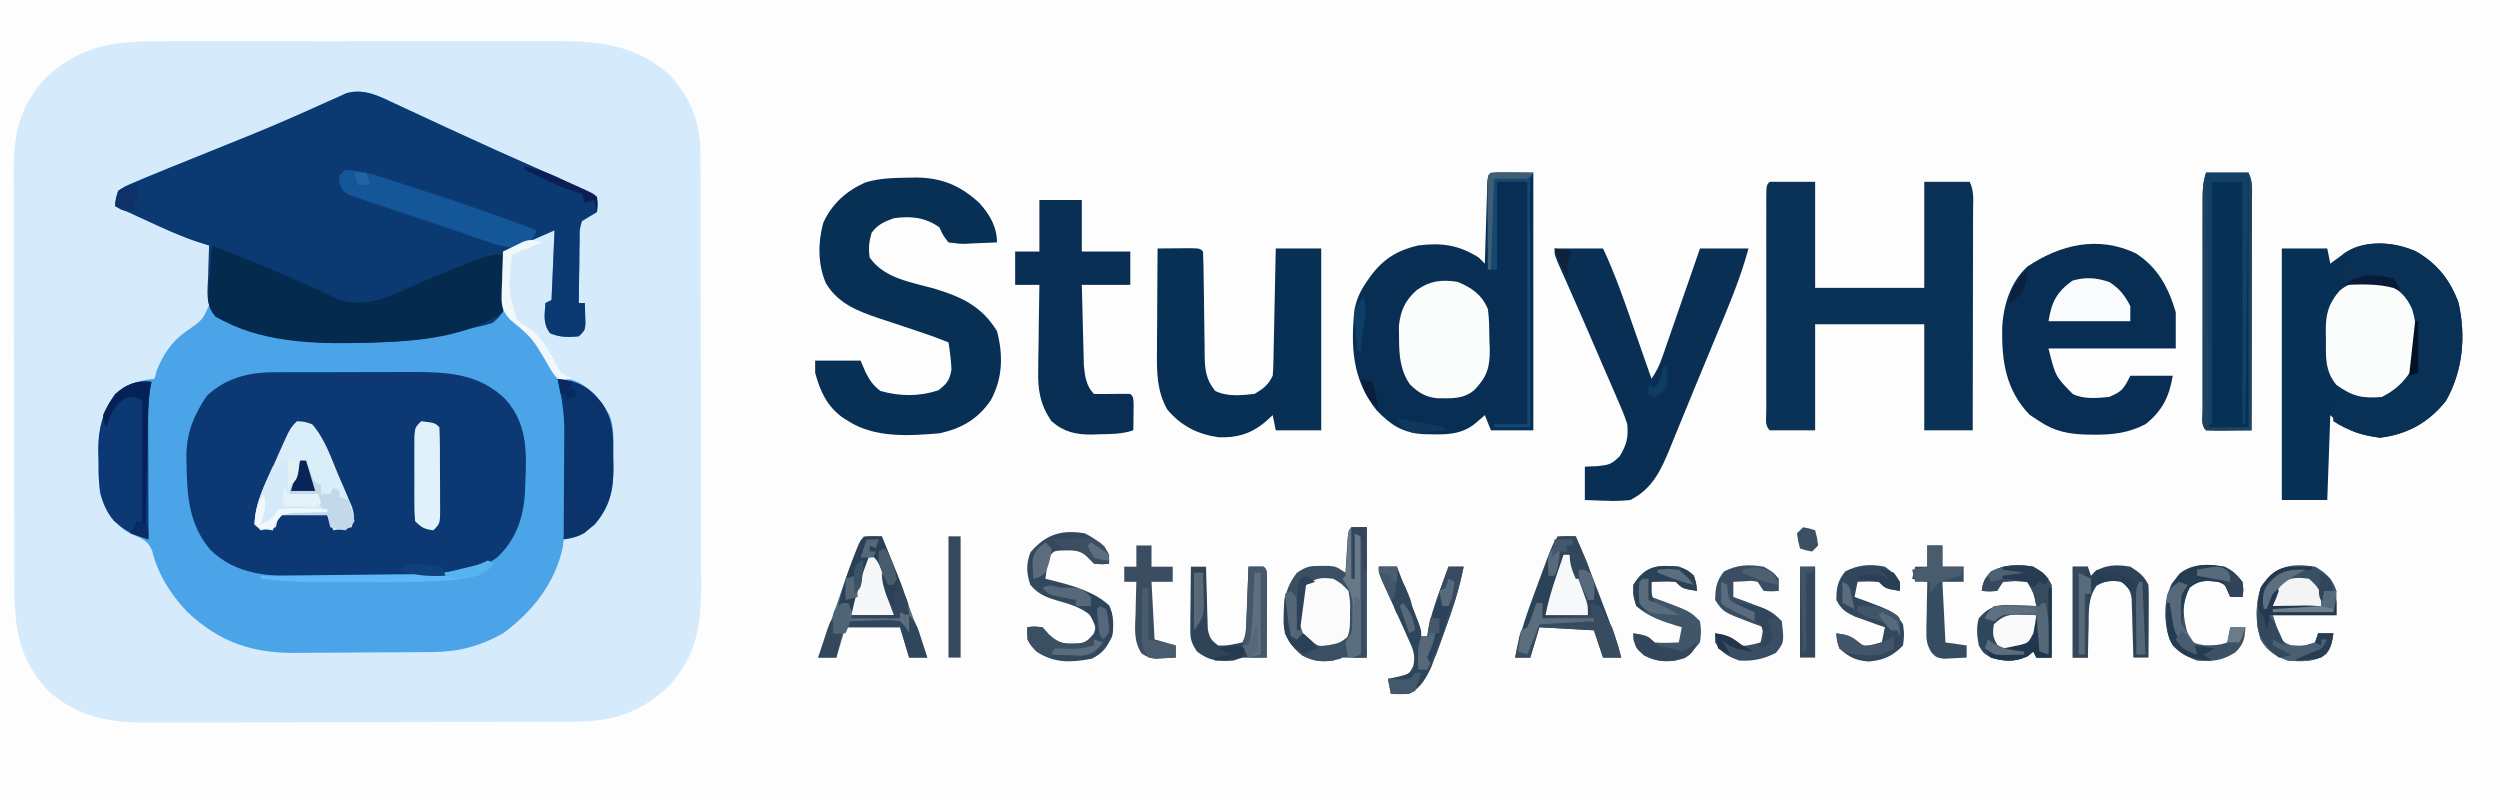 <?xml version="1.0" encoding="UTF-8"?>
<svg version="1.1" xmlns="http://www.w3.org/2000/svg" width="825" height="264">
<rect width="100%" height="100%" fill="#808080" stroke="none"/>
<path d="M0 0 C272.25 0 544.5 0 825 0 C825 87.12 825 174.24 825 264 C552.75 264 280.5 264 0 264 C0 176.88 0 89.76 0 0 Z " fill="#FDFDFE" transform="translate(0,0)"/>
<path d="M0 0 C1.581 -0.004 3.163 -0.009 4.744 -0.016 C9.012 -0.03 13.281 -0.024 17.549 -0.015 C22.032 -0.007 26.514 -0.014 30.996 -0.019 C38.521 -0.024 46.046 -0.017 53.571 -0.003 C62.252 0.013 70.933 0.008 79.614 -0.008 C87.087 -0.022 94.561 -0.024 102.035 -0.016 C106.49 -0.011 110.944 -0.011 115.399 -0.021 C119.588 -0.029 123.778 -0.023 127.967 -0.006 C129.498 -0.002 131.029 -0.003 132.56 -0.01 C146.118 -0.063 157.816 1.833 168.195 11.24 C175.106 18.637 178.267 26.913 178.293 36.945 C178.296 37.603 178.299 38.26 178.302 38.937 C178.31 41.137 178.312 43.338 178.313 45.539 C178.318 47.118 178.323 48.696 178.329 50.275 C178.342 54.565 178.348 58.854 178.353 63.144 C178.355 65.827 178.36 68.51 178.364 71.193 C178.378 79.595 178.387 87.998 178.391 96.401 C178.396 106.084 178.413 115.767 178.442 125.45 C178.464 132.944 178.474 140.438 178.475 147.933 C178.476 152.404 178.482 156.875 178.5 161.346 C178.517 165.557 178.519 169.769 178.51 173.98 C178.509 175.519 178.513 177.057 178.523 178.596 C178.608 192.558 177.193 202.942 167.371 213.259 C158.839 221.389 149.014 224.493 137.399 224.535 C136.745 224.539 136.091 224.543 135.417 224.546 C133.239 224.557 131.061 224.561 128.882 224.565 C127.315 224.571 125.747 224.578 124.18 224.585 C119.043 224.606 113.906 224.616 108.77 224.626 C106.996 224.631 105.223 224.635 103.449 224.639 C95.114 224.658 86.78 224.672 78.445 224.68 C68.847 224.69 59.25 224.716 49.653 224.757 C42.219 224.787 34.786 224.802 27.352 224.805 C22.919 224.808 18.487 224.816 14.054 224.842 C9.88 224.865 5.705 224.869 1.531 224.859 C0.007 224.858 -1.517 224.865 -3.04 224.878 C-15.787 224.988 -26.7 223.277 -36.586 214.728 C-47.308 203.635 -48.149 192.337 -48.138 177.692 C-48.144 176.102 -48.151 174.513 -48.159 172.924 C-48.176 168.624 -48.181 164.325 -48.182 160.025 C-48.184 157.334 -48.188 154.643 -48.193 151.952 C-48.212 142.55 -48.22 133.149 -48.218 123.748 C-48.217 115.006 -48.238 106.264 -48.27 97.522 C-48.296 89.998 -48.307 82.474 -48.305 74.95 C-48.305 70.465 -48.31 65.979 -48.332 61.494 C-48.351 57.272 -48.351 53.051 -48.337 48.829 C-48.335 47.288 -48.339 45.746 -48.351 44.204 C-48.448 31.069 -46.634 21.255 -37.27 11.615 C-26.063 1.312 -14.774 -0.064 0 0 Z " fill="#D5EBFB" transform="translate(52.848,13.612)"/>
<path d="M0 0 C0.69 0.319 1.38 0.637 2.092 0.966 C4.344 2.007 6.592 3.058 8.84 4.109 C11.197 5.202 13.556 6.292 15.915 7.382 C17.516 8.122 19.116 8.862 20.716 9.603 C29.557 13.696 38.455 17.659 47.362 21.608 C53.922 24.53 60.388 27.58 66.777 30.859 C67.09 33.172 67.09 33.172 66.777 35.859 C65.562 36.565 65.562 36.565 64.322 37.284 C63.482 37.804 62.642 38.324 61.777 38.859 C60.996 41.745 60.996 41.745 61.07 45.059 C61.041 46.267 61.012 47.476 60.982 48.721 C60.974 50.615 60.974 50.615 60.965 52.547 C60.94 53.821 60.915 55.095 60.889 56.408 C60.83 59.559 60.793 62.708 60.777 65.859 C61.437 65.859 62.097 65.859 62.777 65.859 C62.831 67.317 62.87 68.776 62.902 70.234 C62.926 71.046 62.949 71.859 62.973 72.695 C62.777 74.859 62.777 74.859 60.777 76.859 C57.247 77.186 54.64 77.213 51.34 75.859 C48.848 72.67 49.517 69.825 49.777 65.859 C50.437 65.529 51.097 65.199 51.777 64.859 C52.107 57.269 52.437 49.679 52.777 41.859 C47.497 44.169 42.217 46.479 36.777 48.859 C35.331 60.665 35.331 60.665 38.535 71.582 C40.816 73.459 40.816 73.459 43.312 75.059 C48.201 78.63 51.1 84.505 53.777 89.859 C55.137 90.285 56.517 90.651 57.902 90.984 C64.091 92.909 67.596 97.196 70.844 102.652 C72.696 107.032 72.147 111.922 72.152 116.609 C72.177 117.669 72.201 118.729 72.227 119.82 C72.255 127.551 71.076 132.97 66.031 138.918 C62.705 141.63 60.237 143.589 55.777 143.859 C55.695 144.664 55.612 145.468 55.527 146.297 C53.015 158.232 45.504 167.747 35.777 174.859 C28.087 179.174 21.209 180.957 12.396 181.036 C11.15 181.049 9.905 181.062 8.622 181.075 C7.274 181.083 5.926 181.091 4.578 181.098 C3.548 181.104 3.548 181.104 2.497 181.11 C-1.14 181.131 -4.778 181.145 -8.415 181.155 C-12.142 181.166 -15.869 181.2 -19.596 181.24 C-22.489 181.266 -25.381 181.274 -28.273 181.278 C-29.646 181.283 -31.018 181.294 -32.39 181.313 C-46.909 181.499 -57.82 177.79 -68.449 167.758 C-73.983 161.892 -78.135 155.379 -80.035 147.484 C-81.645 143.926 -83.653 143.498 -87.121 141.984 C-92.363 139.178 -95.308 134.331 -97.223 128.859 C-97.675 125.139 -97.639 121.418 -97.66 117.672 C-97.693 116.681 -97.726 115.691 -97.76 114.67 C-97.812 107.453 -96.4 101.834 -92.223 95.859 C-88.454 92.535 -84.175 91.343 -79.223 90.859 C-79.016 90.034 -78.81 89.209 -78.598 88.359 C-76.462 82.922 -73.497 78.4 -68.605 75.086 C-63.198 71.338 -63.198 71.338 -60.775 65.407 C-60.346 59.211 -60.673 53.039 -61.223 46.859 C-62.469 46.471 -63.716 46.083 -65 45.684 C-70.785 43.755 -76.259 41.236 -81.785 38.672 C-82.794 38.208 -83.803 37.745 -84.842 37.268 C-87.304 36.136 -89.764 35 -92.223 33.859 C-92.064 31.539 -92.064 31.539 -91.223 28.859 C-88.899 27.309 -88.899 27.309 -85.758 25.992 C-84.575 25.487 -83.391 24.982 -82.172 24.462 C-80.856 23.926 -79.54 23.392 -78.223 22.859 C-76.86 22.297 -75.498 21.734 -74.136 21.171 C-69.655 19.33 -65.158 17.532 -60.66 15.734 C-51.321 11.995 -41.994 8.25 -32.793 4.18 C-32.146 3.895 -31.499 3.61 -30.833 3.317 C-27.822 1.989 -24.82 0.646 -21.828 -0.723 C-20.774 -1.191 -19.719 -1.659 -18.633 -2.141 C-17.274 -2.759 -17.274 -2.759 -15.887 -3.391 C-10.087 -5.023 -5.202 -2.457 0 0 Z " fill="#4BA3E8" transform="translate(130.223,34.141)"/>
<path d="M0 0 C0.69 0.319 1.38 0.637 2.092 0.966 C4.344 2.007 6.592 3.058 8.84 4.109 C11.197 5.202 13.556 6.292 15.915 7.382 C17.516 8.122 19.116 8.862 20.716 9.603 C29.557 13.696 38.455 17.659 47.362 21.608 C53.922 24.53 60.388 27.58 66.777 30.859 C67.09 33.172 67.09 33.172 66.777 35.859 C65.562 36.565 65.562 36.565 64.322 37.284 C63.482 37.804 62.642 38.324 61.777 38.859 C60.996 41.745 60.996 41.745 61.07 45.059 C61.041 46.267 61.012 47.476 60.982 48.721 C60.974 50.615 60.974 50.615 60.965 52.547 C60.94 53.821 60.915 55.095 60.889 56.408 C60.83 59.559 60.793 62.708 60.777 65.859 C61.437 65.859 62.097 65.859 62.777 65.859 C62.831 67.317 62.87 68.776 62.902 70.234 C62.926 71.046 62.949 71.859 62.973 72.695 C62.777 74.859 62.777 74.859 60.777 76.859 C57.247 77.186 54.64 77.213 51.34 75.859 C48.848 72.67 49.517 69.825 49.777 65.859 C50.437 65.529 51.097 65.199 51.777 64.859 C52.107 57.269 52.437 49.679 52.777 41.859 C47.497 44.169 42.217 46.479 36.777 48.859 C36.81 50.245 36.842 51.631 36.875 53.059 C36.887 56.75 36.797 60.408 36.523 64.09 C36.463 64.919 36.403 65.748 36.342 66.602 C35.644 69.394 34.588 70.527 32.402 72.359 C29.953 73.188 29.953 73.188 26.777 73.859 C25.333 74.228 23.889 74.598 22.445 74.969 C12.966 77.272 3.538 78.612 -6.223 78.859 C-6.961 78.885 -7.699 78.911 -8.459 78.938 C-25.685 79.497 -43.47 78.568 -58.992 70.402 C-62.52 66.38 -61.758 62.262 -61.535 57.109 C-61.513 56.126 -61.49 55.142 -61.467 54.129 C-61.408 51.704 -61.326 49.283 -61.223 46.859 C-63.092 46.277 -63.092 46.277 -65 45.684 C-70.785 43.755 -76.259 41.236 -81.785 38.672 C-82.794 38.208 -83.803 37.745 -84.842 37.268 C-87.304 36.136 -89.764 35 -92.223 33.859 C-92.064 31.539 -92.064 31.539 -91.223 28.859 C-88.899 27.309 -88.899 27.309 -85.758 25.992 C-84.575 25.487 -83.391 24.982 -82.172 24.462 C-80.856 23.926 -79.54 23.392 -78.223 22.859 C-76.86 22.297 -75.498 21.734 -74.136 21.171 C-69.655 19.33 -65.158 17.532 -60.66 15.734 C-51.321 11.995 -41.994 8.25 -32.793 4.18 C-32.146 3.895 -31.499 3.61 -30.833 3.317 C-27.822 1.989 -24.82 0.646 -21.828 -0.723 C-20.774 -1.191 -19.719 -1.659 -18.633 -2.141 C-17.274 -2.759 -17.274 -2.759 -15.887 -3.391 C-10.087 -5.023 -5.202 -2.457 0 0 Z " fill="#0B3A73" transform="translate(130.223,34.141)"/>
<path d="M0 0 C1.843 -0.01 1.843 -0.01 3.723 -0.019 C5.063 -0.021 6.402 -0.022 7.742 -0.023 C9.125 -0.026 10.507 -0.029 11.89 -0.033 C14.79 -0.039 17.69 -0.041 20.59 -0.04 C24.282 -0.04 27.973 -0.054 31.665 -0.071 C34.523 -0.082 37.382 -0.084 40.241 -0.083 C42.256 -0.085 44.271 -0.096 46.286 -0.107 C57.834 -0.079 68.043 0.465 76.679 8.852 C84.902 17.969 83.556 28.69 83.121 40.328 C82.547 48.432 79.931 55.555 73.921 61.145 C64.963 67.469 54.755 67.449 44.117 67.411 C42.316 67.414 42.316 67.414 40.479 67.417 C37.953 67.418 35.427 67.414 32.9 67.406 C29.065 67.395 25.23 67.406 21.394 67.419 C18.927 67.417 16.459 67.415 13.992 67.411 C12.86 67.415 11.728 67.419 10.563 67.423 C-1.03 67.356 -12.225 67.014 -20.793 58.427 C-27.705 50.18 -28.351 40.886 -28.516 30.52 C-28.539 29.638 -28.561 28.755 -28.584 27.846 C-28.556 19.996 -26.18 14.327 -21.891 7.833 C-15.801 2.014 -8.247 0.029 0 0 Z " fill="#0C3973" transform="translate(90.079,122.855)"/>
<path d="M0 0 C4.62 0 9.24 0 14 0 C14 28.05 14 56.1 14 85 C9.38 85 4.76 85 0 85 C-0.66 83.35 -1.32 81.7 -2 80 C-2.928 80.804 -3.856 81.609 -4.812 82.438 C-9.952 86.891 -15.75 86.408 -22.262 86.27 C-29.199 85.769 -32.999 83.306 -37.75 78.375 C-45.74 68.337 -46.322 57.411 -45 45 C-44.21 41.476 -43.085 38.932 -41 36 C-40.514 35.286 -40.028 34.572 -39.527 33.836 C-35.319 28.364 -30.723 25.53 -24 24 C-16.202 23.034 -10.653 23.811 -4 28 C-3.34 28.66 -2.68 29.32 -2 30 C-1.962 28.69 -1.962 28.69 -1.924 27.354 C-1.829 24.124 -1.73 20.894 -1.628 17.665 C-1.584 16.265 -1.543 14.865 -1.503 13.466 C-1.445 11.457 -1.381 9.449 -1.316 7.441 C-1.28 6.232 -1.243 5.022 -1.205 3.776 C-1 1 -1 1 0 0 Z " fill="#082F53" transform="translate(492,57)"/>
<path d="M0 0 C6.877 3.99 11.142 9.406 13.871 16.863 C16.377 28.004 15.303 39.231 9.75 49.188 C4.086 56.308 -2.923 60.26 -12 61.375 C-19.054 60.477 -23.34 59.035 -28.438 53.938 C-28.767 63.178 -29.098 72.418 -29.438 81.938 C-34.388 81.938 -39.337 81.938 -44.438 81.938 C-44.438 54.547 -44.438 27.157 -44.438 -1.062 C-39.487 -1.062 -34.538 -1.062 -29.438 -1.062 C-29.108 0.588 -28.777 2.237 -28.438 3.938 C-27.967 3.588 -27.496 3.239 -27.012 2.879 C-26.389 2.424 -25.766 1.969 -25.125 1.5 C-24.51 1.048 -23.895 0.595 -23.262 0.129 C-16.723 -4.142 -6.795 -3.15 0 0 Z " fill="#073056" transform="translate(797.438,83.062)"/>
<path d="M0 0 C4.95 0 9.9 0 15 0 C15 11.55 15 23.1 15 35 C26.88 35 38.76 35 51 35 C51 23.45 51 11.9 51 0 C55.95 0 60.9 0 66 0 C67.525 3.05 67.13 6.225 67.114 9.571 C67.114 10.351 67.114 11.132 67.114 11.936 C67.113 14.523 67.105 17.109 67.098 19.695 C67.096 21.486 67.094 23.277 67.093 25.068 C67.09 29.786 67.08 34.504 67.069 39.222 C67.058 44.035 67.054 48.848 67.049 53.66 C67.038 63.107 67.021 72.553 67 82 C61.72 82 56.44 82 51 82 C51 70.45 51 58.9 51 47 C39.12 47 27.24 47 15 47 C15 58.55 15 70.1 15 82 C10.05 82 5.1 82 0 82 C-1.717 80.283 -1.126 78.1 -1.136 75.81 C-1.134 75.067 -1.131 74.324 -1.129 73.559 C-1.131 72.78 -1.133 72.001 -1.135 71.199 C-1.139 68.611 -1.136 66.025 -1.133 63.438 C-1.133 61.648 -1.134 59.858 -1.136 58.068 C-1.137 54.312 -1.135 50.556 -1.13 46.8 C-1.125 41.974 -1.128 37.148 -1.134 32.322 C-1.138 28.625 -1.136 24.928 -1.134 21.23 C-1.133 19.451 -1.134 17.671 -1.136 15.891 C-1.139 13.408 -1.135 10.925 -1.129 8.441 C-1.131 7.699 -1.133 6.956 -1.136 6.19 C-1.114 1.114 -1.114 1.114 0 0 Z " fill="#0A3256" transform="translate(584,60)"/>
<path d="M0 0 C0.756 -0.014 1.512 -0.028 2.29 -0.042 C10.77 0.029 16.969 2.651 23.172 8.402 C26.569 12.197 28.938 16.231 28.938 21.375 C26.332 21.51 23.733 21.609 21.125 21.688 C20.387 21.729 19.649 21.771 18.889 21.814 C16.73 21.863 16.73 21.863 12.938 21.375 C11.09 18.969 11.09 18.969 9.938 16.375 C5.134 13.058 0.593 12.626 -5.062 13.375 C-8.345 14.569 -10.324 15.402 -12.438 18.188 C-13.292 21.178 -13.505 23.274 -13.062 26.375 C-8.106 33.444 1.018 34.521 8.881 36.805 C17.662 39.514 24.026 42.644 28.938 50.625 C31.022 58.442 30.858 66.183 26.938 73.375 C22.697 79.675 17.25 82.788 9.938 84.375 C-0.108 85.209 -11.271 85.946 -20.062 80.375 C-20.724 79.963 -21.385 79.55 -22.066 79.125 C-27.186 75.363 -29.452 70.435 -31.062 64.375 C-31.062 63.055 -31.062 61.735 -31.062 60.375 C-26.113 60.375 -21.163 60.375 -16.062 60.375 C-15.526 61.633 -14.99 62.891 -14.438 64.188 C-12.987 67.014 -12.092 68.351 -9.562 70.375 C-3.156 72.205 3.221 72.265 9.562 70.188 C12.469 67.97 13.234 66.97 13.938 63.375 C13.79 60.341 13.421 57.373 12.938 54.375 C8.952 52.723 4.912 51.344 0.812 50 C-1.186 49.335 -3.183 48.668 -5.181 48.001 C-6.866 47.44 -8.554 46.888 -10.242 46.336 C-17.294 43.933 -23.505 41.478 -27.5 34.875 C-30.205 28.693 -30.175 21.422 -28.402 14.973 C-25.599 8.651 -20.586 4.171 -14.25 1.5 C-9.559 0.141 -4.851 0.062 0 0 Z " fill="#083055" transform="translate(300.062,58.625)"/>
<path d="M0 0 C7.249 4.666 10.744 11.303 13.148 19.383 C13.148 23.343 13.148 27.303 13.148 31.383 C-0.712 31.383 -14.572 31.383 -28.852 31.383 C-26.539 40.629 -26.539 40.629 -20.852 46.383 C-17.165 48.226 -12.885 47.738 -8.852 47.383 C-4.544 45.588 -4.006 44.692 -1.852 40.383 C2.768 40.383 7.388 40.383 12.148 40.383 C11.054 47.191 8.663 52.05 3.148 56.383 C-2.383 59.228 -7.637 59.902 -13.789 59.82 C-14.58 59.813 -15.37 59.807 -16.185 59.8 C-22.127 59.636 -26.849 58.766 -31.852 55.383 C-33.46 54.331 -33.46 54.331 -35.102 53.258 C-42.917 45.087 -44.307 35.612 -44.137 24.773 C-43.817 17.304 -41.461 9.549 -35.852 4.383 C-24.932 -2.939 -12.473 -5.926 0 0 Z " fill="#082F53" transform="translate(704.852,83.617)"/>
<path d="M0 0 C5.28 0 10.56 0 16 0 C20.077 8.619 23.117 17.57 26.25 26.562 C26.81 28.16 27.369 29.757 27.93 31.354 C29.29 35.234 30.646 39.117 32 43 C33.663 40.505 34.553 38.751 35.512 35.988 C35.792 35.187 36.072 34.386 36.361 33.561 C36.657 32.702 36.953 31.843 37.258 30.957 C37.72 29.632 37.72 29.632 38.191 28.279 C39.173 25.459 40.149 22.636 41.125 19.812 C41.79 17.899 42.455 15.986 43.121 14.072 C44.752 9.383 46.377 4.692 48 0 C53.28 0 58.56 0 64 0 C61.351 9.891 57.36 19.188 53.438 28.625 C52.715 30.372 51.993 32.118 51.271 33.865 C49.842 37.319 48.411 40.771 46.978 44.223 C45.258 48.371 43.557 52.525 41.863 56.684 C40.992 58.81 40.121 60.936 39.25 63.062 C38.869 64.005 38.488 64.947 38.095 65.918 C35.095 73.189 32.337 79.287 25 83 C22.214 83.281 19.876 83.389 17.125 83.25 C16.437 83.232 15.748 83.214 15.039 83.195 C13.359 83.149 11.679 83.077 10 83 C10 79.37 10 75.74 10 72 C11.402 71.938 12.805 71.876 14.25 71.812 C17.933 71.419 18.736 71.257 21.5 68.562 C23.808 64.62 24.378 62.631 24 58 C23.057 54.98 21.802 52.119 20.527 49.227 C20.167 48.385 19.806 47.544 19.434 46.677 C18.279 43.988 17.108 41.307 15.938 38.625 C15.177 36.861 14.417 35.097 13.658 33.332 C10.763 26.612 7.847 19.902 4.879 13.214 C4.551 12.473 4.224 11.731 3.886 10.967 C3.272 9.582 2.655 8.198 2.034 6.815 C0 2.222 0 2.222 0 0 Z " fill="#093054" transform="translate(513,82)"/>
<path d="M0 0 C2.312 -0.027 4.625 -0.046 6.938 -0.062 C8.225 -0.074 9.513 -0.086 10.84 -0.098 C14 0 14 0 15 1 C15.123 3.97 15.186 6.92 15.211 9.891 C15.239 11.733 15.268 13.576 15.297 15.418 C15.338 18.332 15.375 21.246 15.401 24.161 C15.429 26.967 15.475 29.772 15.523 32.578 C15.527 33.446 15.53 34.314 15.533 35.208 C15.629 39.935 15.908 43.174 19 47 C22.935 48.968 27.711 48.464 32 48 C35.002 46.199 36.452 45.097 38 42 C38.117 40.642 38.177 39.28 38.205 37.917 C38.225 37.077 38.245 36.236 38.266 35.37 C38.291 34.007 38.291 34.007 38.316 32.617 C38.337 31.688 38.358 30.758 38.379 29.801 C38.445 26.826 38.504 23.85 38.562 20.875 C38.606 18.861 38.649 16.846 38.693 14.832 C38.801 9.888 38.902 4.944 39 0 C43.95 0 48.9 0 54 0 C54 19.8 54 39.6 54 60 C49.05 60 44.1 60 39 60 C38.67 58.35 38.34 56.7 38 55 C37.134 55.784 36.267 56.568 35.375 57.375 C30.791 61.155 26.204 62.504 20.211 62.309 C13.168 61.326 7.694 58.522 3.156 53.074 C-0.304 46.867 -0.272 40.611 -0.195 33.691 C-0.192 32.725 -0.19 31.758 -0.187 30.762 C-0.176 27.695 -0.151 24.629 -0.125 21.562 C-0.115 19.475 -0.106 17.387 -0.098 15.299 C-0.076 10.199 -0.041 5.1 0 0 Z " fill="#082F54" transform="translate(382,82)"/>
<path d="M0 0 C11.478 4.497 22.846 9.164 34.082 14.238 C34.747 14.532 35.411 14.825 36.096 15.127 C37.891 15.95 39.642 16.869 41.387 17.793 C49.408 20.473 56.616 17.769 64 14.375 C65.646 13.652 67.293 12.93 68.941 12.211 C69.773 11.845 70.605 11.478 71.461 11.101 C75.586 9.313 79.754 7.645 83.938 6 C84.688 5.698 85.439 5.395 86.213 5.083 C89.732 3.705 92.169 3 96 3 C96 9.27 96 15.54 96 22 C84.018 30.139 68.174 31.641 54 32 C53.262 32.026 52.524 32.052 51.764 32.078 C36.146 32.586 18.204 32.401 4 25 C3.076 24.519 2.151 24.038 1.199 23.543 C-1.825 20.046 -1.378 17.666 -1.084 13.184 C-0.994 12.216 -0.905 11.247 -0.812 10.25 C-0.742 9.266 -0.672 8.283 -0.6 7.27 C-0.423 4.844 -0.222 2.422 0 0 Z " fill="#042A4E" transform="translate(70,81)"/>
<path d="M0 0 C4.62 0 9.24 0 14 0 C14 5.61 14 11.22 14 17 C19.28 17 24.56 17 30 17 C30 20.63 30 24.26 30 28 C24.72 28 19.44 28 14 28 C14.097 32.181 14.2 36.362 14.317 40.543 C14.356 41.964 14.39 43.384 14.422 44.805 C14.468 46.854 14.526 48.901 14.586 50.949 C14.633 52.795 14.633 52.795 14.681 54.678 C15.009 58.089 15.48 61.48 18 64 C19.999 64.046 22 64.038 24 64 C26 63.962 28.001 63.954 30 64 C31 65 31 65 31.098 67.504 C31.086 68.513 31.074 69.523 31.062 70.562 C31.053 71.574 31.044 72.586 31.035 73.629 C31.024 74.411 31.012 75.194 31 76 C27.234 77.255 23.676 77.262 19.75 77.312 C18.642 77.356 18.642 77.356 17.512 77.4 C12.099 77.462 8.145 76.6 4 73 C0.223 67.595 -0.564 62.579 -0.391 56.125 C-0.385 55.315 -0.379 54.505 -0.373 53.671 C-0.351 51.113 -0.301 48.557 -0.25 46 C-0.23 44.254 -0.212 42.508 -0.195 40.762 C-0.151 36.507 -0.083 32.254 0 28 C-2.64 28 -5.28 28 -8 28 C-8 24.37 -8 20.74 -8 17 C-5.36 17 -2.72 17 0 17 C0 11.39 0 5.78 0 0 Z " fill="#082F53" transform="translate(343,66)"/>
<path d="M0 0 C6.877 3.99 11.142 9.406 13.871 16.863 C16.377 28.004 15.303 39.231 9.75 49.188 C4.086 56.308 -2.923 60.26 -12 61.375 C-17.661 60.654 -22.679 59.11 -27.438 55.938 C-27.625 52.812 -27.625 52.812 -27.438 49.938 C-26.448 49.443 -26.448 49.443 -25.438 48.938 C-25.108 47.947 -24.777 46.958 -24.438 45.938 C-25.373 45.559 -25.373 45.559 -26.328 45.172 C-29.517 43.306 -29.89 41.206 -30.895 37.77 C-32.629 28.724 -32.449 20.767 -27.438 12.938 C-26.448 12.938 -25.457 12.938 -24.438 12.938 C-25.414 14.111 -25.414 14.111 -26.41 15.309 C-29.286 19.635 -28.989 23.958 -28.875 29 C-28.882 29.885 -28.889 30.77 -28.896 31.682 C-28.849 36.548 -28.655 40.031 -25.438 43.938 C-20.942 46.97 -16.734 47.889 -11.438 46.938 C-5.857 44.094 -3.388 40.79 -1.438 34.938 C-0.807 26.64 -0.912 20.125 -6.438 13.562 C-10.015 10.655 -13.185 10.827 -17.625 10.875 C-18.712 10.884 -19.798 10.893 -20.918 10.902 C-21.749 10.914 -22.581 10.926 -23.438 10.938 C-24.523 9.109 -24.523 9.109 -25.438 6.938 C-24.062 4.188 -24.062 4.188 -22.438 1.938 C-23.098 1.607 -23.758 1.278 -24.438 0.938 C-17.263 -3.982 -7.722 -3.54 0 0 Z " fill="#093055" transform="translate(797.438,83.062)"/>
<path d="M0 0 C4.62 0 9.24 0 14 0 C15.559 3.118 15.13 6.425 15.114 9.846 C15.114 10.656 15.114 11.466 15.114 12.3 C15.113 14.984 15.105 17.668 15.098 20.352 C15.096 22.21 15.094 24.068 15.093 25.926 C15.09 30.821 15.08 35.717 15.069 40.613 C15.058 45.607 15.054 50.6 15.049 55.594 C15.038 65.396 15.021 75.198 15 85 C12.521 85.027 10.042 85.047 7.562 85.062 C6.855 85.071 6.148 85.079 5.42 85.088 C3.613 85.097 1.806 85.052 0 85 C-1.725 83.275 -1.126 81.068 -1.136 78.769 C-1.134 78.019 -1.131 77.27 -1.129 76.499 C-1.131 75.713 -1.133 74.928 -1.135 74.119 C-1.139 71.509 -1.136 68.899 -1.133 66.289 C-1.133 64.482 -1.134 62.674 -1.136 60.867 C-1.137 57.072 -1.135 53.277 -1.13 49.482 C-1.125 44.614 -1.128 39.746 -1.134 34.878 C-1.138 31.143 -1.136 27.408 -1.134 23.672 C-1.133 21.877 -1.134 20.082 -1.136 18.287 C-1.139 15.778 -1.135 13.269 -1.129 10.76 C-1.131 10.015 -1.133 9.27 -1.136 8.503 C-1.123 5.393 -0.991 2.974 0 0 Z " fill="#073057" transform="translate(728,57)"/>
<path d="M0 0 C4.75 2.016 7.98 4.18 10 9 C10.486 12.425 10.462 15.856 10.5 19.312 C10.541 20.237 10.582 21.162 10.625 22.115 C10.694 28.165 9.75 31.386 5.49 35.747 C1.788 38.86 -2.294 38.449 -6.941 38.41 C-10.898 37.88 -12.839 36.584 -15.695 33.898 C-18.985 29.112 -19.295 24.172 -19.312 18.5 C-19.338 16.597 -19.338 16.597 -19.363 14.656 C-18.845 9.439 -17.324 6.195 -13.438 2.688 C-8.969 -0.406 -5.361 -0.767 0 0 Z " fill="#FBFCFC" transform="translate(481,93)"/>
<path d="M0 0 C3.931 2.049 6.163 4.26 7.969 8.273 C9.861 14.389 10.103 22.176 7.844 28.211 C5.307 32.354 2.37 35.073 -2.031 37.273 C-8.456 37.818 -11.788 37.078 -17.031 33.273 C-20.822 28.685 -20.514 24.009 -20.469 18.336 C-20.489 17.455 -20.509 16.574 -20.529 15.666 C-20.525 10.026 -19.809 6.73 -16.031 2.273 C-11.444 -1.659 -5.6 -2.003 0 0 Z " fill="#FBFCFC" transform="translate(788.031,93.727)"/>
<path d="M0 0 C1.65 0 3.3 0 5 0 C5 14.19 5 28.38 5 43 C2 43 -1 43 -4 43 C-4.99 43.495 -4.99 43.495 -6 44 C-10.174 44.401 -12.496 44.262 -16.25 42.312 C-19.923 39.224 -21.758 36.724 -22.434 31.914 C-22.442 25.062 -22.268 20.488 -18 15 C-14.761 12.841 -13.751 12.728 -10 12.75 C-9.134 12.745 -8.268 12.74 -7.375 12.734 C-5 13 -5 13 -2 15 C-1.909 13.501 -1.909 13.501 -1.816 11.973 C-1.733 10.682 -1.649 9.392 -1.562 8.062 C-1.481 6.775 -1.4 5.487 -1.316 4.16 C-1 1 -1 1 0 0 Z " fill="#3B4F63" transform="translate(446,174)"/>
<path d="M0 0 C2.438 0.125 2.438 0.125 5 1 C9.261 5.817 11.271 12.154 13.75 18 C14.529 19.783 14.529 19.783 15.324 21.602 C16.053 23.315 16.053 23.315 16.797 25.062 C17.467 26.627 17.467 26.627 18.151 28.223 C19.019 31.063 19.065 32.279 18 35 C15.03 35.495 15.03 35.495 12 36 C11.34 34.35 10.68 32.7 10 31 C4.72 31 -0.56 31 -6 31 C-6.33 32.32 -6.66 33.64 -7 35 C-9.375 35.625 -9.375 35.625 -12 36 C-12.66 35.34 -13.32 34.68 -14 34 C-13.911 26.858 -10.448 20.586 -7.562 14.188 C-7.059 13.043 -6.556 11.899 -6.037 10.721 C-2.277 2.277 -2.277 2.277 0 0 Z " fill="#DAEEF9" transform="translate(98,139)"/>
<path d="M0 0 C6.872 0.792 10.213 2.487 14.59 7.93 C18.589 13.801 18.367 18.783 18.375 25.75 C18.399 26.81 18.424 27.869 18.449 28.961 C18.478 36.692 17.299 42.111 12.254 48.059 C11.417 48.741 11.417 48.741 10.562 49.438 C10.007 49.911 9.451 50.384 8.879 50.871 C6.623 52.227 4.574 52.536 2 53 C2.01 51.75 2.021 50.5 2.032 49.211 C2.068 44.534 2.091 39.856 2.11 35.178 C2.12 33.16 2.133 31.143 2.151 29.126 C2.175 26.212 2.187 23.297 2.195 20.383 C2.211 19.049 2.211 19.049 2.227 17.689 C2.228 11.58 1.404 5.942 0 0 Z " fill="#0B346D" transform="translate(184,125)"/>
<path d="M0 0 C-0.163 0.77 -0.326 1.541 -0.494 2.334 C-1.156 7.126 -1.123 11.817 -1.098 16.648 C-1.096 18.167 -1.096 18.167 -1.093 19.717 C-1.088 22.936 -1.075 26.156 -1.062 29.375 C-1.057 31.564 -1.053 33.753 -1.049 35.941 C-1.038 41.294 -1.021 46.647 -1 52 C-4.707 50.812 -7.704 49.851 -10.688 47.312 C-11.248 46.855 -11.809 46.397 -12.387 45.926 C-17.506 39.814 -17.52 33.323 -17.5 25.688 C-17.543 24.215 -17.543 24.215 -17.586 22.713 C-17.605 15.551 -16.135 9.929 -12 4 C-8.451 0.86 -4.776 -0.579 0 0 Z " fill="#0C3873" transform="translate(50,126)"/>
<path d="M0 0 C1.454 0.031 1.454 0.031 2.938 0.062 C6.457 8.127 9.592 16.327 12.688 24.562 C13.088 25.625 13.489 26.688 13.902 27.783 C14.28 28.793 14.658 29.803 15.047 30.844 C15.387 31.752 15.727 32.66 16.077 33.596 C16.825 35.741 17.433 37.849 17.938 40.062 C15.957 40.062 13.977 40.062 11.938 40.062 C10.453 35.608 10.453 35.608 8.938 31.062 C2.998 30.733 -2.942 30.402 -9.062 30.062 C-10.053 33.362 -11.043 36.663 -12.062 40.062 C-13.713 40.062 -15.363 40.062 -17.062 40.062 C-15.624 32.273 -13.024 25.018 -10.267 17.621 C-9.492 15.541 -8.727 13.459 -7.963 11.375 C-3.793 0.077 -3.793 0.077 0 0 Z " fill="#2C4257" transform="translate(517.062,176.938)"/>
<path d="M0 0 C1.98 0 3.96 0 6 0 C11.408 13.205 16.401 26.492 21 40 C19.02 40 17.04 40 15 40 C13.515 35.05 13.515 35.05 12 30 C6.06 30 0.12 30 -6 30 C-6.99 33.3 -7.98 36.6 -9 40 C-10.98 40 -12.96 40 -15 40 C-13.351 35.266 -11.697 30.534 -10.038 25.803 C-9.475 24.196 -8.913 22.588 -8.353 20.979 C-7.545 18.659 -6.732 16.341 -5.918 14.023 C-5.671 13.311 -5.424 12.598 -5.169 11.864 C-3.715 7.742 -2.044 3.877 0 0 Z " fill="#5C6E7E" transform="translate(285,177)"/>
<path d="M0 0 C3.002 1.801 4.452 2.903 6 6 C6.085 7.813 6.107 9.63 6.098 11.445 C6.094 12.522 6.091 13.598 6.088 14.707 C6.08 15.835 6.071 16.963 6.062 18.125 C6.058 19.261 6.053 20.396 6.049 21.566 C6.037 24.378 6.021 27.189 6 30 C4.35 30 2.7 30 1 30 C0.67 29.34 0.34 28.68 0 28 C-0.639 28.516 -1.279 29.031 -1.938 29.562 C-6.2 31.563 -9.508 31.198 -14 30 C-16.562 28.5 -16.562 28.5 -18 26 C-18.597 22.875 -18.872 20.076 -18 17 C-15.191 13.938 -13.606 13.067 -9.449 12.609 C-8.208 12.656 -6.966 12.702 -5.688 12.75 C-4.433 12.786 -3.179 12.822 -1.887 12.859 C-0.458 12.929 -0.458 12.929 1 13 C0.14 8.668 0.14 8.668 -2 5 C-6.031 4.675 -6.031 4.675 -10 5 C-10.99 6.485 -10.99 6.485 -12 8 C-14.625 8.188 -14.625 8.188 -17 8 C-16.699 5.19 -15.953 3.943 -14.125 1.75 C-9.496 -0.842 -5.191 -0.795 0 0 Z " fill="#30465B" transform="translate(671,187)"/>
<path d="M0 0 C3.532 2.018 5.802 4.078 7 8 C7 10.64 7 13.28 7 16 C0.07 16 -6.86 16 -14 16 C-11.317 24.606 -11.317 24.606 -8 26 C-3.855 26.248 -3.855 26.248 0 25 C0.33 24.01 0.66 23.02 1 22 C2.65 22 4.3 22 6 22 C5.637 24.687 5.331 26.559 3.688 28.75 C-0.121 31.571 -4.403 31.317 -9 31 C-13.139 29.408 -15.768 27.876 -18 24 C-19.751 18.28 -19.792 12.252 -17.812 6.625 C-13.021 -0.315 -8.126 -1.222 0 0 Z " fill="#394F63" transform="translate(764,187)"/>
<path d="M0 0 C5.295 0.374 10.106 1.827 15.109 3.477 C15.87 3.723 16.632 3.969 17.416 4.223 C19.863 5.017 22.306 5.821 24.75 6.625 C26.424 7.172 28.098 7.718 29.772 8.265 C40.943 11.926 52.041 15.742 63 20 C62.034 22.897 61.208 23.877 58.551 25.449 C53.257 26.27 49.167 24.564 44.188 22.812 C43.241 22.495 42.294 22.177 41.318 21.85 C38.54 20.915 35.77 19.958 33 19 C31.539 18.509 30.076 18.021 28.613 17.535 C27.892 17.295 27.17 17.054 26.427 16.806 C24.61 16.203 22.792 15.603 20.973 15.004 C17.641 13.899 14.321 12.764 11 11.625 C9.857 11.251 8.713 10.877 7.535 10.492 C5.909 9.928 5.909 9.928 4.25 9.352 C3.265 9.02 2.28 8.688 1.266 8.346 C-1 7 -1 7 -1.953 4.478 C-1.969 3.66 -1.984 2.843 -2 2 C-1.34 1.34 -0.68 0.68 0 0 Z " fill="#145798" transform="translate(114,56)"/>
<path d="M0 0 C3.855 1.997 5.598 3.397 8 7 C8 7.99 8 8.98 8 10 C5.75 10.25 5.75 10.25 3 10 C2.422 9.34 1.845 8.68 1.25 8 C-1.813 5.278 -4.008 5.598 -7.977 5.664 C-10.223 5.835 -10.223 5.835 -12 8 C-12.4 10.323 -12.74 12.657 -13 15 C-12.299 15.17 -11.598 15.34 -10.875 15.516 C-4.029 17.264 2.589 19.015 8 23.75 C9.523 27.177 9.622 30.365 9 34 C7.214 37.708 5.986 39.496 2.312 41.375 C-4.443 42.65 -10.067 42.955 -16 39 C-18.881 36.023 -19 35.332 -19 31 C-16.812 30.688 -16.812 30.688 -14 31 C-12.886 32.237 -12.886 32.237 -11.75 33.5 C-8.321 36.617 -6.544 36.53 -2.086 36.469 C0.476 35.893 1.402 35.054 3 33 C3.75 30.544 3.75 30.544 3 28 C-0.45 24.913 -3.63 23.732 -8.062 22.5 C-12.177 21.329 -15.168 20.38 -18 17 C-19.301 13.106 -19.42 10.087 -17.938 6.25 C-12.767 0.245 -7.681 -1.259 0 0 Z " fill="#32485C" transform="translate(358,176)"/>
<path d="M0 0 C4.62 0 9.24 0 14 0 C15.559 3.118 15.13 6.425 15.114 9.846 C15.114 10.656 15.114 11.466 15.114 12.3 C15.113 14.984 15.105 17.668 15.098 20.352 C15.096 22.21 15.094 24.068 15.093 25.926 C15.09 30.821 15.08 35.717 15.069 40.613 C15.058 45.607 15.054 50.6 15.049 55.594 C15.038 65.396 15.021 75.198 15 85 C12.521 85.027 10.042 85.047 7.562 85.062 C6.855 85.071 6.148 85.079 5.42 85.088 C3.613 85.097 1.806 85.052 0 85 C-1.725 83.275 -1.126 81.068 -1.136 78.769 C-1.134 78.019 -1.131 77.27 -1.129 76.499 C-1.131 75.713 -1.133 74.928 -1.135 74.119 C-1.139 71.509 -1.136 68.899 -1.133 66.289 C-1.133 64.482 -1.134 62.674 -1.136 60.867 C-1.137 57.072 -1.135 53.277 -1.13 49.482 C-1.125 44.614 -1.128 39.746 -1.134 34.878 C-1.138 31.143 -1.136 27.408 -1.134 23.672 C-1.133 21.877 -1.134 20.082 -1.136 18.287 C-1.139 15.778 -1.135 13.269 -1.129 10.76 C-1.131 10.015 -1.133 9.27 -1.136 8.503 C-1.123 5.393 -0.991 2.974 0 0 Z M13 2 C12.67 2.33 12.34 2.66 12 3 C8.7 3 5.4 3 2 3 C1.67 29.73 1.34 56.46 1 84 C5.29 84 9.58 84 14 84 C14 56.94 14 29.88 14 2 C13.67 2 13.34 2 13 2 Z " fill="#1E425F" transform="translate(728,57)"/>
<path d="M0 0 C1.65 0 3.3 0 5 0 C5.015 0.681 5.029 1.362 5.044 2.064 C5.119 5.147 5.215 8.23 5.312 11.312 C5.335 12.384 5.358 13.456 5.381 14.561 C5.416 15.589 5.452 16.617 5.488 17.676 C5.514 18.624 5.541 19.572 5.568 20.548 C6.066 23.376 6.714 24.312 9 26 C11.868 26.206 14.142 25.599 17 25 C18.258 22.483 18.208 20.587 18.316 17.773 C18.358 16.742 18.4 15.711 18.443 14.648 C18.483 13.568 18.522 12.488 18.562 11.375 C18.606 10.287 18.649 9.199 18.693 8.078 C18.8 5.386 18.902 2.693 19 0 C20.666 -0.043 22.334 -0.041 24 0 C25 1 25 1 25.114 3.776 C25.108 4.985 25.103 6.195 25.098 7.441 C25.094 8.747 25.091 10.052 25.088 11.396 C25.08 12.785 25.071 14.174 25.062 15.562 C25.057 16.955 25.053 18.348 25.049 19.74 C25.037 23.16 25.021 26.58 25 30 C22.333 30 19.667 30 17 30 C16.01 30.33 15.02 30.66 14 31 C8.996 31.371 6.017 31.099 2 28 C-0.298 24.554 -0.236 23.289 -0.195 19.238 C-0.189 18.12 -0.182 17.002 -0.176 15.85 C-0.159 14.682 -0.142 13.515 -0.125 12.312 C-0.116 11.134 -0.107 9.955 -0.098 8.74 C-0.074 5.827 -0.041 2.913 0 0 Z " fill="#304458" transform="translate(393,187)"/>
<path d="M0 0 C1.98 0 3.96 0 6 0 C7.339 3.456 8.67 6.915 10 10.375 C10.382 11.36 10.763 12.345 11.156 13.359 C11.517 14.3 11.878 15.241 12.25 16.211 C12.585 17.08 12.92 17.95 13.266 18.845 C14 21 14 21 14 23 C14.66 23 15.32 23 16 23 C16.102 22.193 16.204 21.386 16.309 20.555 C17.15 16.228 18.553 12.257 20.062 8.125 C20.344 7.341 20.626 6.558 20.916 5.75 C21.606 3.832 22.302 1.916 23 0 C24.65 0 26.3 0 28 0 C26.492 7.896 23.922 15.224 21.125 22.75 C20.691 23.955 20.256 25.161 19.809 26.402 C19.379 27.564 18.95 28.725 18.508 29.922 C18.123 30.97 17.737 32.017 17.34 33.097 C15.631 36.799 13.731 40.135 10 42 C8 42.04 6 42.043 4 42 C3.67 40.35 3.34 38.7 3 37 C4.114 36.773 5.228 36.546 6.375 36.312 C10.059 35.397 10.059 35.397 11.378 32.827 C12.231 28.949 11.197 27.052 9.57 23.457 C9.301 22.847 9.032 22.238 8.755 21.61 C7.894 19.669 7.011 17.741 6.125 15.812 C5.251 13.871 4.383 11.928 3.517 9.983 C2.731 8.224 1.932 6.471 1.133 4.718 C0 2 0 2 0 0 Z " fill="#2E4459" transform="translate(455,187)"/>
<path d="M0 0 C1.65 0 3.3 0 5 0 C5.33 0.99 5.66 1.98 6 3 C6.474 2.505 6.949 2.01 7.438 1.5 C11.222 -0.715 14.716 -0.71 19 0 C21.87 1.794 23.491 2.983 25 6 C25.085 7.813 25.107 9.63 25.098 11.445 C25.094 12.522 25.091 13.598 25.088 14.707 C25.08 15.835 25.071 16.963 25.062 18.125 C25.058 19.261 25.053 20.396 25.049 21.566 C25.037 24.378 25.021 27.189 25 30 C23.35 30 21.7 30 20 30 C19.985 29.349 19.971 28.699 19.956 28.028 C19.881 25.081 19.785 22.134 19.688 19.188 C19.665 18.163 19.642 17.139 19.619 16.084 C19.566 14.61 19.566 14.61 19.512 13.105 C19.486 12.199 19.459 11.294 19.432 10.36 C18.922 7.575 18.266 6.658 16 5 C12.611 4.495 10.776 4.51 7.855 6.355 C4.938 10.514 5.323 14.786 5.25 19.75 C5.22 20.734 5.191 21.717 5.16 22.73 C5.09 25.154 5.037 27.576 5 30 C3.35 30 1.7 30 0 30 C0 20.1 0 10.2 0 0 Z " fill="#2E4257" transform="translate(684,187)"/>
<path d="M0 0 C3 1.188 3 1.188 5 3 C5.812 5.688 5.812 5.688 6 8 C1.25 7.25 1.25 7.25 -1 5 C-3.688 4.73 -6.291 4.913 -9 5 C-9 6.65 -9 8.3 -9 10 C-7.206 10.65 -7.206 10.65 -5.375 11.312 C3.738 14.738 3.738 14.738 7 18 C7.438 21.312 7.438 21.312 7 25 C4.459 28.16 2.854 29.715 -1 31 C-5.233 31.399 -7.54 31.23 -11.375 29.312 C-14 27 -14 27 -14.875 24.25 C-14.916 23.508 -14.957 22.765 -15 22 C-10.25 22.75 -10.25 22.75 -8 25 C-5.312 25.27 -2.709 25.087 0 25 C0.33 23.35 0.66 21.7 1 20 C0.42 19.83 -0.16 19.66 -0.758 19.484 C-5.683 17.956 -10.102 16.508 -14 13 C-15.125 9.562 -15.125 9.562 -15 6 C-10.995 -0.353 -7.058 -0.67 0 0 Z " fill="#415669" transform="translate(554,187)"/>
<path d="M0 0 C3.125 1.75 3.125 1.75 5 4 C5 5.32 5 6.64 5 8 C2.625 8.188 2.625 8.188 0 8 C-0.66 7.01 -1.32 6.02 -2 5 C-3.977 4.637 -3.977 4.637 -6.125 4.812 C-7.404 4.874 -8.682 4.936 -10 5 C-10 6.65 -10 8.3 -10 10 C-8.206 10.65 -8.206 10.65 -6.375 11.312 C2.738 14.738 2.738 14.738 6 18 C6.791 25.005 6.791 25.005 4.062 28.438 C0.035 30.493 -3.481 31.215 -8 31 C-12.102 29.508 -13.571 28.644 -16 25 C-16 24.01 -16 23.02 -16 22 C-13.079 22.406 -11.353 22.704 -9.062 24.625 C-6.958 26.341 -6.958 26.341 -3.75 25.688 C-2.389 25.347 -2.389 25.347 -1 25 C-0.67 23.35 -0.34 21.7 0 20 C-1.794 19.35 -1.794 19.35 -3.625 18.688 C-13.315 15.028 -13.315 15.028 -16 11 C-15.927 6.976 -15.587 4.739 -13.062 1.562 C-8.681 -0.673 -4.825 -0.791 0 0 Z " fill="#394E62" transform="translate(582,187)"/>
<path d="M0 0 C3.125 2.312 3.125 2.312 5 5 C5 5.99 5 6.98 5 8 C0.25 7.25 0.25 7.25 -2 5 C-5.583 4.833 -5.583 4.833 -9 5 C-9.33 6.65 -9.66 8.3 -10 10 C-8.206 10.65 -8.206 10.65 -6.375 11.312 C3.315 14.972 3.315 14.972 6 19 C6.438 22.438 6.438 22.438 6 26 C2.53 29.564 -0.371 30.846 -5.312 31.312 C-9.718 30.939 -11.699 29.908 -15 27 C-15.875 24.25 -15.875 24.25 -16 22 C-13.079 22.406 -11.353 22.704 -9.062 24.625 C-6.958 26.341 -6.958 26.341 -3.75 25.688 C-2.389 25.347 -2.389 25.347 -1 25 C-0.67 23.35 -0.34 21.7 0 20 C-0.904 19.685 -1.807 19.371 -2.738 19.047 C-3.918 18.619 -5.097 18.191 -6.312 17.75 C-7.484 17.332 -8.656 16.915 -9.863 16.484 C-13.055 14.974 -14.368 14.088 -16 11 C-16 6.924 -15.613 4.772 -13.062 1.562 C-8.689 -0.669 -4.814 -0.931 0 0 Z " fill="#32475C" transform="translate(622,187)"/>
<path d="M0 0 C2.907 1.345 3.893 2.437 6 5 C6.375 7.812 6.375 7.812 6 10 C4.68 10 3.36 10 2 10 C1.711 9.361 1.423 8.721 1.125 8.062 C0.172 5.848 0.172 5.848 -2 5 C-6.086 4.546 -8.158 4.331 -11.438 6.938 C-14.148 12.251 -13.639 16.894 -11.938 22.5 C-10.145 25.331 -10.145 25.331 -6.562 25.938 C-3.701 25.988 -1.658 25.957 1 25 C1.33 23.35 1.66 21.7 2 20 C3.65 20 5.3 20 7 20 C6.735 23.884 6.466 25.546 3.625 28.312 C-0.668 31.072 -3.961 31.342 -9 31 C-13.158 29.401 -15.712 27.853 -18 24 C-20.027 17.92 -20.077 11.192 -17.25 5.438 C-11.955 -0.299 -7.704 -1.189 0 0 Z " fill="#3D5265" transform="translate(734,187)"/>
<path d="M0 0 C2.664 1.551 2.664 1.551 5 4 C5.594 7.566 5.594 7.566 5.5 11.562 C5.504 12.571 5.504 12.571 5.508 13.6 C5.451 16.466 5.335 18.516 3.68 20.906 C0.81 22.775 -1.619 22.942 -5 23 C-8.427 20.914 -9.725 19.826 -11 16 C-11.118 14.357 -11.175 12.709 -11.188 11.062 C-11.202 10.208 -11.216 9.353 -11.23 8.473 C-10.981 5.793 -10.461 4.248 -9 2 C-5.487 -0.342 -4.135 -0.496 0 0 Z " fill="#FBFBFC" transform="translate(440,191)"/>
<path d="M0 0 C3.376 2.251 4.945 4.284 6.812 7.875 C6.812 9.525 6.812 11.175 6.812 12.875 C-2.098 12.875 -11.008 12.875 -20.188 12.875 C-19.116 6.447 -17.563 3.351 -12.312 -0.5 C-7.924 -1.791 -4.283 -1.512 0 0 Z " fill="#F9FBFC" transform="translate(696.188,93.125)"/>
<path d="M0 0 C4.556 0.556 4.556 0.556 6 2 C6.113 4.352 6.164 6.674 6.168 9.027 C6.171 9.731 6.175 10.436 6.178 11.161 C6.183 12.653 6.185 14.145 6.185 15.637 C6.187 17.925 6.206 20.211 6.225 22.498 C6.228 23.945 6.23 25.393 6.23 26.84 C6.238 27.526 6.245 28.213 6.252 28.92 C6.229 33.771 6.229 33.771 4 36 C1.065 35.633 0.136 35.136 -2 33 C-2.259 29.959 -2.259 29.959 -2.266 26.094 C-2.268 25.413 -2.269 24.733 -2.271 24.032 C-2.273 22.593 -2.269 21.153 -2.261 19.714 C-2.25 17.509 -2.261 15.303 -2.273 13.098 C-2.272 11.701 -2.27 10.303 -2.266 8.906 C-2.263 7.631 -2.261 6.355 -2.259 5.041 C-2 2 -2 2 0 0 Z " fill="#E0F1FA" transform="translate(139,139)"/>
<path d="M0 0 C1.65 0 3.3 0 5 0 C5 2.31 5 4.62 5 7 C7.31 7 9.62 7 12 7 C12 8.65 12 10.3 12 12 C9.69 12 7.38 12 5 12 C5.33 18.6 5.66 25.2 6 32 C8.31 32.33 10.62 32.66 13 33 C13 34.32 13 35.64 13 37 C11.397 37.108 9.793 37.186 8.188 37.25 C7.294 37.296 6.401 37.343 5.48 37.391 C3 37 3 37 1.363 35.287 C-0.236 32.604 -0.35 31.115 -0.293 28.016 C-0.283 27.081 -0.274 26.146 -0.264 25.184 C-0.239 24.216 -0.213 23.247 -0.188 22.25 C-0.174 21.266 -0.16 20.283 -0.146 19.27 C-0.111 16.846 -0.062 14.423 0 12 C-1.65 11.67 -3.3 11.34 -5 11 C-4.67 9.68 -4.34 8.36 -4 7 C-2.68 7 -1.36 7 0 7 C0 4.69 0 2.38 0 0 Z " fill="#364C60" transform="translate(636,180)"/>
<path d="M0 0 C1.65 0 3.3 0 5 0 C5 2.31 5 4.62 5 7 C7.31 7 9.62 7 12 7 C12 8.65 12 10.3 12 12 C9.69 12 7.38 12 5 12 C5.33 18.27 5.66 24.54 6 31 C8.31 31.66 10.62 32.32 13 33 C13 34.32 13 35.64 13 37 C11.585 37.109 10.168 37.186 8.75 37.25 C7.961 37.296 7.172 37.343 6.359 37.391 C4 37 4 37 1.719 35.656 C-1.02 31.423 -0.42 27.169 -0.25 22.25 C-0.232 21.266 -0.214 20.283 -0.195 19.27 C-0.148 16.845 -0.083 14.423 0 12 C-1.32 12 -2.64 12 -4 12 C-4 10.35 -4 8.7 -4 7 C-2.68 7 -1.36 7 0 7 C0 4.69 0 2.38 0 0 Z " fill="#3A4D61" transform="translate(375,180)"/>
<path d="M0 0 C1.454 0.031 1.454 0.031 2.938 0.062 C4.26 3.267 5.569 6.477 6.875 9.688 C7.435 11.043 7.435 11.043 8.006 12.426 C9.845 16.966 11.423 21.146 11.938 26.062 C10.947 25.733 9.957 25.402 8.938 25.062 C8.938 25.723 8.938 26.383 8.938 27.062 C3.658 27.062 -1.623 27.062 -7.062 27.062 C-7.062 26.733 -7.062 26.402 -7.062 26.062 C-2.442 26.062 2.178 26.062 6.938 26.062 C4.628 19.793 2.317 13.523 -0.062 7.062 C-2.373 13.002 -4.683 18.942 -7.062 25.062 C-7.393 24.073 -7.723 23.082 -8.062 22.062 C-8.723 22.062 -9.383 22.062 -10.062 22.062 C-10.723 23.383 -11.383 24.703 -12.062 26.062 C-10.973 19.963 -9.175 14.346 -7 8.562 C-6.73 7.844 -6.461 7.125 -6.183 6.385 C-3.77 0.077 -3.77 0.077 0 0 Z " fill="#2A4056" transform="translate(288.062,176.938)"/>
<path d="M0 0 C0 0.33 0 0.66 0 1 C-0.748 1.086 -1.495 1.173 -2.266 1.262 C-8.486 2.071 -8.486 2.071 -13.688 5.312 C-15.081 8.167 -15.358 9.869 -15 13 C-14.01 10.69 -13.02 8.38 -12 6 C-11.67 6.66 -11.34 7.32 -11 8 C-11.938 10.625 -11.938 10.625 -13 13 C-11.891 12.977 -10.783 12.954 -9.641 12.93 C-8.177 12.911 -6.714 12.893 -5.25 12.875 C-4.156 12.85 -4.156 12.85 -3.039 12.824 C0.804 12.789 3.746 12.825 7 15 C7.33 13.68 7.66 12.36 8 11 C8 12.65 8 14.3 8 16 C1.07 16 -5.86 16 -13 16 C-10.317 24.606 -10.317 24.606 -7 26 C-2.855 26.248 -2.855 26.248 1 25 C1.33 24.01 1.66 23.02 2 22 C3.65 22 5.3 22 7 22 C6.637 24.687 6.331 26.559 4.688 28.75 C0.879 31.571 -3.403 31.317 -8 31 C-12.139 29.408 -14.768 27.876 -17 24 C-18.751 18.28 -18.792 12.252 -16.812 6.625 C-12.056 -0.264 -7.917 -0.553 0 0 Z " fill="#4A5F71" transform="translate(763,187)"/>
<path d="M0 0 C1.65 0 3.3 0 5 0 C5 14.19 5 28.38 5 43 C3.02 43 1.04 43 -1 43 C-1.625 40.688 -1.625 40.688 -2 38 C-1.34 37.01 -0.68 36.02 0 35 C0.357 31.969 0.357 31.969 0.312 28.625 C0.329 27.504 0.346 26.382 0.363 25.227 C-0.031 21.728 -0.982 19.843 -3 17 C-2.67 16.67 -2.34 16.34 -2 16 C-1.789 13.496 -1.624 11.009 -1.5 8.5 C-1.135 1.135 -1.135 1.135 0 0 Z " fill="#677887" transform="translate(446,174)"/>
<path d="M0 0 C3.002 1.801 4.452 2.903 6 6 C6.085 7.813 6.107 9.63 6.098 11.445 C6.094 12.522 6.091 13.598 6.088 14.707 C6.08 15.835 6.071 16.963 6.062 18.125 C6.058 19.261 6.053 20.396 6.049 21.566 C6.037 24.378 6.021 27.189 6 30 C4.35 30 2.7 30 1 30 C0.67 29.34 0.34 28.68 0 28 C-0.959 28.773 -0.959 28.773 -1.938 29.562 C-6.032 31.484 -9.681 31.341 -14 30 C-14.66 29.01 -15.32 28.02 -16 27 C-14.02 27.33 -12.04 27.66 -10 28 C-10 27.67 -10 27.34 -10 27 C-6.973 26.365 -6.973 26.365 -3.945 25.73 C-1.63 25.077 -1.63 25.077 0 22 C0.39 20.01 0.732 18.01 1 16 C1.33 16 1.66 16 2 16 C2.049 16.855 2.098 17.709 2.148 18.59 C2.223 19.695 2.298 20.799 2.375 21.938 C2.445 23.04 2.514 24.142 2.586 25.277 C2.723 26.176 2.859 27.074 3 28 C3.66 28.33 4.32 28.66 5 29 C4.34 23.72 3.68 18.44 3 13 C2.67 13.33 2.34 13.66 2 14 C-0.186 14.073 -2.375 14.084 -4.562 14.062 C-6.359 14.049 -6.359 14.049 -8.191 14.035 C-9.118 14.024 -10.045 14.012 -11 14 C-11 13.67 -11 13.34 -11 13 C-7.04 13 -3.08 13 1 13 C0.14 8.668 0.14 8.668 -2 5 C-6.031 4.675 -6.031 4.675 -10 5 C-10.99 6.485 -10.99 6.485 -12 8 C-14.625 8.188 -14.625 8.188 -17 8 C-16.699 5.19 -15.953 3.943 -14.125 1.75 C-9.496 -0.842 -5.191 -0.795 0 0 Z " fill="#384C60" transform="translate(671,187)"/>
<path d="M0 0 C0.99 0.33 1.98 0.66 3 1 C2.67 4.3 2.34 7.6 2 11 C5.3 11 8.6 11 12 11 C12.99 12.98 13.98 14.96 15 17 C13.952 17.014 12.904 17.028 11.824 17.043 C10.445 17.09 9.066 17.138 7.688 17.188 C6.652 17.196 6.652 17.196 5.596 17.205 C3.298 17.254 3.298 17.254 0 18 C-2.045 20.403 -2.045 20.403 -3 23 C-7.875 22.125 -7.875 22.125 -9 21 C-8.694 14.113 -5.771 8.227 -3 2 C-2.34 2 -1.68 2 -1 2 C-0.67 1.34 -0.34 0.68 0 0 Z " fill="#D4EAF9" transform="translate(93,152)"/>
<path d="M0 0 C0.66 0 1.32 0 2 0 C2 1.65 2 3.3 2 5 C9.92 4.505 9.92 4.505 18 4 C18 2.68 18 1.36 18 0 C21 1 21 1 22.062 2.875 C22.527 3.927 22.527 3.927 23 5 C23.99 6.485 23.99 6.485 25 8 C25.588 9.714 26.127 11.445 26.625 13.188 C27.016 14.539 27.016 14.539 27.414 15.918 C27.607 16.605 27.801 17.292 28 18 C26.02 18 24.04 18 22 18 C20.515 13.545 20.515 13.545 19 9 C13.06 8.67 7.12 8.34 1 8 C0.01 11.3 -0.98 14.6 -2 18 C-3.65 18 -5.3 18 -7 18 C-6.719 16.519 -6.425 15.04 -6.125 13.562 C-5.963 12.739 -5.8 11.915 -5.633 11.066 C-5.424 10.384 -5.215 9.703 -5 9 C-4.34 8.67 -3.68 8.34 -3 8 C-2.097 6.117 -2.097 6.117 -1.375 3.938 C-0.984 2.837 -0.984 2.837 -0.586 1.715 C-0.393 1.149 -0.199 0.583 0 0 Z " fill="#374C5F" transform="translate(507,199)"/>
<path d="M0 0 C4.62 0 9.24 0 14 0 C13.67 27.39 13.34 54.78 13 83 C12.67 83 12.34 83 12 83 C12 56.6 12 30.2 12 3 C8.7 3 5.4 3 2 3 C2 29.4 2 55.8 2 83 C1.67 83 1.34 83 1 83 C0.67 55.61 0.34 28.22 0 0 Z " fill="#134166" transform="translate(728,57)"/>
<path d="M0 0 C1.932 0.017 1.932 0.017 3.902 0.035 C5.193 0.044 6.483 0.053 7.812 0.062 C8.812 0.074 9.811 0.086 10.84 0.098 C10.51 0.758 10.18 1.418 9.84 2.098 C9.747 4.691 9.714 7.258 9.726 9.852 C9.726 10.652 9.726 11.452 9.726 12.277 C9.727 14.928 9.734 17.579 9.742 20.23 C9.744 22.066 9.745 23.902 9.746 25.737 C9.75 30.574 9.76 35.41 9.771 40.247 C9.781 45.18 9.786 50.114 9.791 55.047 C9.802 64.73 9.819 74.414 9.84 84.098 C5.88 84.098 1.92 84.098 -2.16 84.098 C-2.16 83.768 -2.16 83.438 -2.16 83.098 C1.47 83.098 5.1 83.098 8.84 83.098 C8.84 56.698 8.84 30.298 8.84 3.098 C5.54 3.098 2.24 3.098 -1.16 3.098 C-1.16 12.668 -1.16 22.238 -1.16 32.098 C-2.15 32.098 -3.14 32.098 -4.16 32.098 C-4.185 27.701 -4.203 23.305 -4.215 18.908 C-4.22 17.411 -4.227 15.914 -4.236 14.418 C-4.248 12.271 -4.253 10.124 -4.258 7.977 C-4.263 6.683 -4.268 5.39 -4.274 4.057 C-4.123 0.127 -4.123 0.127 0 0 Z " fill="#124872" transform="translate(495.16,56.902)"/>
<path d="M0 0 C0.66 0 1.32 0 2 0 C2.454 1.134 2.908 2.269 3.375 3.438 C4.571 7.047 4.571 7.047 7 8 C7 8.99 7 9.98 7 11 C7.99 11 8.98 11 10 11 C10.33 10.34 10.66 9.68 11 9 C11.66 9.33 12.32 9.66 13 10 C13 10.66 13 11.32 13 12 C13.99 12.33 14.98 12.66 16 13 C17.188 16.562 17.188 16.562 18 20 C16.812 21.562 16.812 21.562 15 23 C12.312 22.688 12.312 22.688 10 22 C9.67 20.68 9.34 19.36 9 18 C4.05 18 -0.9 18 -6 18 C-6 17.67 -6 17.34 -6 17 C-1.38 16.67 3.24 16.34 8 16 C5.505 13.505 4.327 13.641 0.875 13.375 C-0.035 13.3 -0.945 13.225 -1.883 13.148 C-2.581 13.099 -3.28 13.05 -4 13 C-3.28 8.391 -1.687 4.328 0 0 Z " fill="#C3D9EA" transform="translate(99,152)"/>
<path d="M0 0 C1.666 -0.043 3.334 -0.041 5 0 C6 1 6 1 6.114 3.776 C6.108 4.985 6.103 6.195 6.098 7.441 C6.094 8.747 6.091 10.052 6.088 11.396 C6.08 12.785 6.071 14.174 6.062 15.562 C6.057 16.955 6.053 18.348 6.049 19.74 C6.037 23.16 6.021 26.58 6 30 C4.02 30 2.04 30 0 30 C-1.062 27.625 -1.062 27.625 -2 25 C-1.67 24.34 -1.34 23.68 -1 23 C-0.847 21.261 -0.751 19.518 -0.684 17.773 C-0.642 16.742 -0.6 15.711 -0.557 14.648 C-0.517 13.568 -0.478 12.488 -0.438 11.375 C-0.394 10.287 -0.351 9.199 -0.307 8.078 C-0.2 5.386 -0.098 2.693 0 0 Z " fill="#45576A" transform="translate(412,187)"/>
<path d="M0 0 C1.32 0 2.64 0 4 0 C4 13.2 4 26.4 4 40 C2.68 40 1.36 40 0 40 C0 26.8 0 13.6 0 0 Z " fill="#35485D" transform="translate(313,177)"/>
<path d="M0 0 C0.66 0 1.32 0 2 0 C3.006 2.769 4.005 5.54 5 8.312 C5.286 9.098 5.572 9.884 5.867 10.693 C6.138 11.451 6.409 12.208 6.688 12.988 C7.065 14.033 7.065 14.033 7.449 15.099 C8 17 8 17 8 20 C3.38 20 -1.24 20 -6 20 C-5.114 15.569 -3.892 11.446 -2.438 7.188 C-2.204 6.495 -1.97 5.802 -1.729 5.088 C-1.155 3.391 -0.578 1.695 0 0 Z " fill="#F7F8F9" transform="translate(516,183)"/>
<path d="M0 0 C3.365 1.682 3.899 5.502 5.125 8.875 C5.402 9.608 5.679 10.342 5.965 11.098 C7.106 14.183 8 16.685 8 20 C3.38 20 -1.24 20 -6 20 C-4.631 13.042 -2.547 6.614 0 0 Z " fill="#F6F7F8" transform="translate(287,183)"/>
<path d="M0 0 C1.65 0 3.3 0 5 0 C5 9.9 5 19.8 5 30 C3.35 30 1.7 30 0 30 C0 20.1 0 10.2 0 0 Z " fill="#34485C" transform="translate(594,187)"/>
<path d="M0 0 C0.99 0.495 0.99 0.495 2 1 C-0.635 4.411 -3.925 5.263 -8 6 C-18.697 7.3 -29.474 7.154 -40.23 7.13 C-43.192 7.125 -46.154 7.13 -49.115 7.137 C-51.029 7.136 -52.942 7.135 -54.855 7.133 C-56.161 7.136 -56.161 7.136 -57.492 7.139 C-63.38 7.117 -69.153 6.684 -75 6 C-75 5.67 -75 5.34 -75 5 C-73.894 4.991 -73.894 4.991 -72.765 4.982 C-65.764 4.924 -58.763 4.852 -51.762 4.764 C-48.163 4.72 -44.566 4.681 -40.967 4.654 C-37.485 4.627 -34.003 4.587 -30.522 4.537 C-28.568 4.512 -26.614 4.502 -24.66 4.492 C-16.302 4.357 -7.614 3.807 0 0 Z " fill="#5DBAF8" transform="translate(161,185)"/>
<path d="M0 0 C1.338 0.041 1.338 0.041 2.703 0.082 C3.379 0.117 4.054 0.152 4.75 0.188 C5.217 4.204 5.072 5.753 2.625 9.062 C-0.25 11.188 -0.25 11.188 -3.375 11.688 C-6.25 11.188 -6.25 11.188 -8.125 10 C-9.672 7.507 -9.754 6.068 -9.25 3.188 C-6.231 0.266 -4.134 -0.163 0 0 Z " fill="#FAFAFB" transform="translate(667.25,202.812)"/>
<path d="M0 0 C1.98 0 3.96 0 6 0 C6.821 1.871 7.631 3.747 8.438 5.625 C8.89 6.669 9.342 7.713 9.809 8.789 C11.334 12.901 12 16.623 12 21 C11.34 21 10.68 21 10 21 C9.34 18.69 8.68 16.38 8 14 C7.34 14 6.68 14 6 14 C4.743 11.094 4 9.204 4 6 C3.01 6 2.02 6 1 6 C0.34 8.31 -0.32 10.62 -1 13 C-1.66 13 -2.32 13 -3 13 C-3.316 7.739 -2.666 4.554 0 0 Z " fill="#33475C" transform="translate(514,177)"/>
<path d="M0 0 C2.898 1.358 3.893 2.438 6 5 C6.375 7.812 6.375 7.812 6 10 C4.68 10 3.36 10 2 10 C1.711 9.361 1.423 8.721 1.125 8.062 C0.172 5.848 0.172 5.848 -2 5 C-6.021 4.553 -8.138 4.319 -11.375 6.875 C-13.608 11.169 -13.814 15.216 -14 20 C-14.33 20 -14.66 20 -15 20 C-15.054 18.23 -15.093 16.459 -15.125 14.688 C-15.148 13.701 -15.171 12.715 -15.195 11.699 C-15 9 -15 9 -13 6 C-13.66 6 -14.32 6 -15 6 C-16.637 7.96 -16.637 7.96 -18 10 C-17.794 6.394 -16.988 4.986 -14.625 2.188 C-10.252 -1.14 -5.223 -0.967 0 0 Z " fill="#253C52" transform="translate(734,187)"/>
<path d="M0 0 C2.438 2.25 2.438 2.25 4 5 C4 6.32 4 7.64 4 9 C-1.28 9 -6.56 9 -12 9 C-10.501 1.505 -7.873 -1.265 0 0 Z " fill="#F2F4F5" transform="translate(762,191)"/>
<path d="M0 0 C3 1.188 3 1.188 5 3 C5.812 5.688 5.812 5.688 6 8 C1.25 7.25 1.25 7.25 -1 5 C-3.688 4.73 -6.291 4.913 -9 5 C-9.151 8.629 -9.151 8.629 -8 12 C-8.99 11.67 -9.98 11.34 -11 11 C-10.67 8.69 -10.34 6.38 -10 4 C-10.99 4.495 -10.99 4.495 -12 5 C-12.296 10.322 -12.296 10.322 -10 15 C-11.938 14.438 -11.938 14.438 -14 13 C-15 9.688 -15 9.688 -15 6 C-10.995 -0.353 -7.058 -0.67 0 0 Z " fill="#2B4156" transform="translate(554,187)"/>
<path d="M0 0 C1.65 0 3.3 0 5 0 C5 14.19 5 28.38 5 43 C3.35 43 1.7 43 0 43 C1.485 42.505 1.485 42.505 3 42 C3 28.8 3 15.6 3 2 C2.34 2 1.68 2 1 2 C1 6.95 1 11.9 1 17 C0.67 17 0.34 17 0 17 C0 11.39 0 5.78 0 0 Z " fill="#394D61" transform="translate(446,174)"/>
<path d="M0 0 C-0.158 0.784 -0.317 1.568 -0.48 2.375 C-1.133 6.926 -1.232 11.401 -1.316 15.992 C-1.337 16.938 -1.358 17.884 -1.379 18.859 C-1.444 21.864 -1.504 24.87 -1.562 27.875 C-1.606 29.919 -1.649 31.964 -1.693 34.008 C-1.8 39.005 -1.901 44.003 -2 49 C-2.33 49 -2.66 49 -3 49 C-3 34.81 -3 20.62 -3 6 C-6.805 4.639 -6.805 4.639 -9.562 6 C-12.83 8.681 -13.583 11.049 -15 15 C-15.75 13.438 -15.75 13.438 -16 11 C-13.029 4.069 -8.229 -0.997 0 0 Z " fill="#062157" transform="translate(50,126)"/>
<path d="M0 0 C1.65 0 3.3 0 5 0 C3.593 7.095 1.49 13.715 -1 20.5 C-1.356 21.5 -1.712 22.501 -2.078 23.531 C-2.424 24.48 -2.769 25.429 -3.125 26.406 C-3.437 27.265 -3.749 28.125 -4.07 29.01 C-5 31 -5 31 -7 32 C-6.772 31.359 -6.544 30.719 -6.309 30.059 C-6.021 29.194 -5.734 28.329 -5.438 27.438 C-5.147 26.591 -4.857 25.744 -4.559 24.871 C-3.811 21.926 -3.811 21.926 -4.562 18.656 C-5.102 14.143 -4.133 11.241 -2.562 7.062 C-2.32 6.379 -2.077 5.695 -1.826 4.99 C-1.231 3.322 -0.617 1.66 0 0 Z " fill="#374A5F" transform="translate(478,187)"/>
<path d="M0 0 C0.91 0.009 1.82 0.018 2.758 0.027 C3.806 0.045 3.806 0.045 4.875 0.062 C4.875 0.393 4.875 0.723 4.875 1.062 C4.127 1.149 3.38 1.235 2.609 1.324 C-3.611 2.133 -3.611 2.133 -8.812 5.375 C-10.206 8.229 -10.483 9.931 -10.125 13.062 C-9.135 10.752 -8.145 8.443 -7.125 6.062 C-6.795 6.723 -6.465 7.383 -6.125 8.062 C-7.062 10.688 -7.062 10.688 -8.125 13.062 C-7.016 13.039 -5.908 13.016 -4.766 12.992 C-3.302 12.973 -1.839 12.955 -0.375 12.938 C0.719 12.912 0.719 12.912 1.836 12.887 C5.679 12.852 8.621 12.888 11.875 15.062 C12.205 13.742 12.535 12.422 12.875 11.062 C12.875 12.713 12.875 14.363 12.875 16.062 C5.615 16.062 -1.645 16.062 -9.125 16.062 C-9.125 17.712 -9.125 19.363 -9.125 21.062 C-9.785 21.392 -10.445 21.723 -11.125 22.062 C-12.738 16.654 -13.678 12.652 -12.125 7.062 C-8.759 1.837 -6.17 -0.079 0 0 Z " fill="#243950" transform="translate(758.125,186.938)"/>
<path d="M0 0 C0.33 0 0.66 0 1 0 C1 2.97 1 5.94 1 9 C1.66 9.33 2.32 9.66 3 10 C2.67 10.99 2.34 11.98 2 13 C2.557 12.752 3.114 12.505 3.688 12.25 C4.451 12.168 5.214 12.085 6 12 C6.763 12.66 7.526 13.32 8.312 14 C10.927 16.38 10.927 16.38 14.625 15.875 C18.098 15.172 18.098 15.172 21 13 C20.516 18.563 20.516 18.563 18.375 20.375 C13.57 21.64 10.2 21.623 5.75 19.312 C2.059 16.209 0.166 13.766 -0.293 8.887 C-0.258 7.831 -0.223 6.775 -0.188 5.688 C-0.16 4.619 -0.133 3.55 -0.105 2.449 C-0.071 1.641 -0.036 0.833 0 0 Z " fill="#3B4F63" transform="translate(424,197)"/>
<path d="M0 0 C1.65 0 3.3 0 5 0 C5 2.31 5 4.62 5 7 C7.31 7 9.62 7 12 7 C11.67 7.99 11.34 8.98 11 10 C9.329 10.464 9.329 10.464 7.625 10.938 C3.837 12.048 2.891 12.664 1 16 C1 14.68 1 13.36 1 12 C-0.65 12 -2.3 12 -4 12 C-4.33 10.68 -4.66 9.36 -5 8 C-3.35 7.67 -1.7 7.34 0 7 C0 4.69 0 2.38 0 0 Z " fill="#485C6E" transform="translate(636,180)"/>
<path d="M0 0 C-3.3 1.32 -6.6 2.64 -10 4 C-11.34 15.113 -11.34 15.113 -8.465 25.434 C-6.456 27.037 -6.456 27.037 -4.242 28.387 C0.52 31.813 3.405 37.81 6 43 C8.017 44.134 8.017 44.134 10 45 C7.715 45.316 7.715 45.316 5 45 C3.191 42.84 3.191 42.84 1.562 39.938 C-3.344 31.571 -3.344 31.571 -10.66 25.449 C-13.811 22.151 -13.52 19.964 -13.439 15.539 C-13.398 14.619 -13.356 13.698 -13.312 12.75 C-13.29 11.814 -13.267 10.878 -13.244 9.914 C-13.185 7.608 -13.103 5.305 -13 3 C-11.59 2.298 -10.172 1.614 -8.75 0.938 C-7.961 0.555 -7.172 0.172 -6.359 -0.223 C-4 -1 -4 -1 0 0 Z " fill="#F0F8FB" transform="translate(179,80)"/>
<path d="M0 0 C1.65 0 3.3 0 5 0 C4.67 0.99 4.34 1.98 4 3 C3.34 2.67 2.68 2.34 2 2 C2 10.91 2 19.82 2 29 C2.66 29 3.32 29 4 29 C4 22.4 4 15.8 4 9 C4.33 9 4.66 9 5 9 C5 15.93 5 22.86 5 30 C3.35 30 1.7 30 0 30 C0 20.1 0 10.2 0 0 Z " fill="#34485C" transform="translate(684,187)"/>
<path d="M0 0 C0.33 0 0.66 0 1 0 C1 7.59 1 15.18 1 23 C-0.65 23 -2.3 23 -4 23 C-4.33 22.34 -4.66 21.68 -5 21 C-5.639 21.516 -6.279 22.031 -6.938 22.562 C-11.032 24.484 -14.681 24.341 -19 23 C-19.66 22.01 -20.32 21.02 -21 20 C-19.02 20.33 -17.04 20.66 -15 21 C-15 20.67 -15 20.34 -15 20 C-11.973 19.365 -11.973 19.365 -8.945 18.73 C-6.63 18.077 -6.63 18.077 -5 15 C-4.61 13.01 -4.268 11.01 -4 9 C-3.67 9 -3.34 9 -3 9 C-2.951 9.855 -2.902 10.709 -2.852 11.59 C-2.777 12.695 -2.702 13.799 -2.625 14.938 C-2.555 16.04 -2.486 17.142 -2.414 18.277 C-2.277 19.176 -2.141 20.074 -2 21 C-1.34 21.33 -0.68 21.66 0 22 C0 14.74 0 7.48 0 0 Z " fill="#20364C" transform="translate(676,194)"/>
<path d="M0 0 C2.525 2.525 3.043 4.735 4.125 8.125 C4.478 9.221 4.831 10.316 5.195 11.445 C5.461 12.288 5.726 13.131 6 14 C4.02 14 2.04 14 0 14 C-1.485 9.05 -1.485 9.05 -3 4 C-8.94 4 -14.88 4 -21 4 C-20.67 3.34 -20.34 2.68 -20 2 C-17.228 1.892 -14.46 1.813 -11.688 1.75 C-10.902 1.716 -10.116 1.683 -9.307 1.648 C-7.133 1.611 -5.14 1.616 -3 2 C-0.957 4.016 -0.957 4.016 0 6 C0 4.02 0 2.04 0 0 Z " fill="#30475B" transform="translate(300,203)"/>
<path d="M0 0 C0.66 0 1.32 0 2 0 C2 5.61 2 11.22 2 17 C6.455 17.99 6.455 17.99 11 19 C11 20.32 11 21.64 11 23 C9.543 23.081 8.084 23.139 6.625 23.188 C5.813 23.222 5.001 23.257 4.164 23.293 C3.45 23.196 2.736 23.1 2 23 C-0.136 19.796 -0.242 19.004 -0.195 15.332 C-0.186 13.993 -0.186 13.993 -0.176 12.627 C-0.159 11.698 -0.142 10.769 -0.125 9.812 C-0.116 8.872 -0.107 7.932 -0.098 6.963 C-0.074 4.642 -0.041 2.321 0 0 Z " fill="#495C6D" transform="translate(377,194)"/>
<path d="M0 0 C0.99 0.33 1.98 0.66 3 1 C2.01 2.485 2.01 2.485 1 4 C0.683 6.412 0.683 6.412 0.75 9 C0.745 9.866 0.74 10.732 0.734 11.625 C0.846 14.266 0.846 14.266 3 17 C6 21.731 6 21.731 6 24 C2.025 22.711 0.16 21.585 -2 18 C-2.871 14.688 -2.871 14.688 -3.438 11 C-3.642 9.783 -3.847 8.566 -4.059 7.312 C-4 4 -4 4 -2.035 1.562 C-1.364 1.047 -0.692 0.531 0 0 Z " fill="#55697A" transform="translate(719,192)"/>
<path d="M0 0 C2.188 -0.312 2.188 -0.312 5 0 C6.114 1.238 6.114 1.238 7.25 2.5 C10.694 5.631 12.443 5.472 16.914 5.273 C19.19 5.042 19.19 5.042 22 4 C22 4.66 22 5.32 22 6 C18.938 7.784 16.779 8.229 13.25 8.125 C12.451 8.107 11.652 8.089 10.828 8.07 C10.225 8.047 9.622 8.024 9 8 C8.67 8.66 8.34 9.32 8 10 C4.125 8.743 2.014 7.604 0 4 C0 2.68 0 1.36 0 0 Z " fill="#3B4F62" transform="translate(339,207)"/>
<path d="M0 0 C0.66 1.32 1.32 2.64 2 4 C2.66 4 3.32 4 4 4 C4.33 3.34 4.66 2.68 5 2 C5.699 3.432 6.384 4.871 7.062 6.312 C7.445 7.113 7.828 7.914 8.223 8.738 C9 11 9 11 8 14 C7.34 13.67 6.68 13.34 6 13 C6 13.66 6 14.32 6 15 C0.72 15 -4.56 15 -10 15 C-10 14.67 -10 14.34 -10 14 C-5.38 14 -0.76 14 4 14 C3.34 12.247 2.68 10.494 2 8.688 C0.815 5.54 0 3.375 0 0 Z " fill="#31465C" transform="translate(291,189)"/>
<path d="M0 0 C3.86 0.522 5.309 1.309 8 4 C10.484 4.663 10.484 4.663 13 5 C13.99 5.33 14.98 5.66 16 6 C18.677 4.628 18.677 4.628 21 3 C20.011 5.696 19.34 6.806 16.812 8.25 C11.775 9.593 8.339 9.67 3.625 7.312 C1 5 1 5 0.125 2.25 C0.084 1.508 0.043 0.765 0 0 Z " fill="#32475B" transform="translate(539,209)"/>
<path d="M0 0 C0.33 0 0.66 0 1 0 C1.904 3.837 2.106 7.375 2.062 11.312 C2.053 12.381 2.044 13.45 2.035 14.551 C2.024 15.359 2.012 16.167 2 17 C1.01 16.67 0.02 16.34 -1 16 C-1.33 12.04 -1.66 8.08 -2 4 C-4.63 3.938 -4.63 3.938 -7.312 3.875 C-8.299 3.852 -9.285 3.829 -10.301 3.805 C-13.224 3.793 -13.224 3.793 -16 6 C-16.99 5.67 -17.98 5.34 -19 5 C-17.977 3.012 -17.977 3.012 -16 1 C-13.313 0.73 -11.038 0.665 -8.375 0.812 C-5.915 0.906 -3.463 0.968 -1 1 C-0.67 0.67 -0.34 0.34 0 0 Z " fill="#556878" transform="translate(674,199)"/>
<path d="M0 0 C0.66 0 1.32 0 2 0 C2 8.91 2 17.82 2 27 C0.68 27.33 -0.64 27.66 -2 28 C-2.66 26.68 -3.32 25.36 -4 24 C-3.34 24 -2.68 24 -2 24 C-1.166 21.045 -0.821 18.299 -0.684 15.234 C-0.642 14.345 -0.6 13.455 -0.557 12.539 C-0.517 11.619 -0.478 10.698 -0.438 9.75 C-0.394 8.814 -0.351 7.878 -0.307 6.914 C-0.201 4.61 -0.099 2.305 0 0 Z " fill="#5E7080" transform="translate(414,189)"/>
<path d="M0 0 C2.921 0.406 4.647 0.704 6.938 2.625 C9.005 4.304 9.005 4.304 12 3.812 C14.589 3.111 16.687 2.334 19 1 C19 2.32 19 3.64 19 5 C14.729 7.848 11.006 7.375 6 7 C2.938 6.312 2.938 6.312 1 5 C0.188 2.375 0.188 2.375 0 0 Z " fill="#435669" transform="translate(606,209)"/>
<path d="M0 0 C2.419 -0.135 4.829 -0.234 7.25 -0.312 C8.273 -0.375 8.273 -0.375 9.316 -0.439 C13.13 -0.532 14.661 -0.318 17.484 2.332 C19 5 19 5 19 8 C16.75 8.25 16.75 8.25 14 8 C12.667 6.667 11.333 5.333 10 4 C8.007 3.626 6.006 3.293 4 3 C1.812 1.473 1.812 1.473 0 0 Z " fill="#3C4F61" transform="translate(347,178)"/>
<path d="M0 0 C1.932 0.017 1.932 0.017 3.902 0.035 C5.193 0.044 6.483 0.053 7.812 0.062 C8.812 0.074 9.811 0.086 10.84 0.098 C10.18 0.758 9.52 1.418 8.84 2.098 C5.21 2.098 1.58 2.098 -2.16 2.098 C-2.49 11.998 -2.82 21.898 -3.16 32.098 C-3.49 32.098 -3.82 32.098 -4.16 32.098 C-4.185 27.701 -4.203 23.305 -4.215 18.908 C-4.22 17.411 -4.227 15.914 -4.236 14.418 C-4.248 12.271 -4.253 10.124 -4.258 7.977 C-4.263 6.683 -4.268 5.39 -4.274 4.057 C-4.123 0.127 -4.123 0.127 0 0 Z " fill="#3F5D73" transform="translate(495.16,56.902)"/>
<path d="M0 0 C0.66 0 1.32 0 2 0 C2 1.65 2 3.3 2 5 C7.61 5 13.22 5 19 5 C19 5.33 19 5.66 19 6 C13.06 6.33 7.12 6.66 1 7 C-0.32 10.3 -1.64 13.6 -3 17 C-3.99 16.67 -4.98 16.34 -6 16 C-5.744 13.657 -5.407 11.322 -5 9 C-4.34 8.67 -3.68 8.34 -3 8 C-2.097 6.117 -2.097 6.117 -1.375 3.938 C-0.984 2.837 -0.984 2.837 -0.586 1.715 C-0.393 1.149 -0.199 0.583 0 0 Z " fill="#5A6D7D" transform="translate(507,199)"/>
<path d="M0 0 C1.98 0.99 1.98 0.99 4 2 C4 3.65 4 5.3 4 7 C3.34 7 2.68 7 2 7 C2 13.6 2 20.2 2 27 C1.34 27 0.68 27 0 27 C0 18.09 0 9.18 0 0 Z " fill="#576B7B" transform="translate(686,189)"/>
<path d="M0 0 C2 2 2 2 2.125 4.625 C2.084 5.409 2.042 6.192 2 7 C0.68 7 -0.64 7 -2 7 C-2.33 6.031 -2.66 5.061 -3 4.062 C-4.607 0.893 -4.607 0.893 -6.98 0.379 C-8.978 0.149 -10.991 0.066 -13 0 C-13 -0.66 -13 -1.32 -13 -2 C-4.511 -3.583 -4.511 -3.583 0 0 Z " fill="#304358" transform="translate(738,190)"/>
<path d="M0 0 C0.99 0 1.98 0 3 0 C1.5 12 1.5 12 -1 17 C-1.99 17 -2.98 17 -4 17 C-4.143 9.571 -4.143 9.571 -3 6 C-2.34 6 -1.68 6 -1 6 C-0.67 4.02 -0.34 2.04 0 0 Z " fill="#55697B" transform="translate(472,204)"/>
<path d="M0 0 C4.867 0.453 7.442 1.645 11 5 C12.114 7.229 12.165 8.531 12.188 11 C12.202 11.701 12.216 12.402 12.23 13.125 C12 15 12 15 10 17 C10.065 15.014 10.13 13.029 10.195 11.043 C10.133 8.686 10.133 8.686 8 6 C8 8.64 8 11.28 8 14 C7.67 14 7.34 14 7 14 C6.753 13.092 6.505 12.185 6.25 11.25 C4.96 7.896 3.68 6.323 1 4 C2.98 4.495 2.98 4.495 5 5 C5 4.01 5 3.02 5 2 C3.35 1.67 1.7 1.34 0 1 C0 0.67 0 0.34 0 0 Z " fill="#2D4359" transform="translate(355,195)"/>
<path d="M0 0 C0.66 0.33 1.32 0.66 2 1 C2 6.94 2 12.88 2 19 C0.68 19.33 -0.64 19.66 -2 20 C-2.625 17.688 -2.625 17.688 -3 15 C-2.34 14.01 -1.68 13.02 -1 12 C-0.541 9.032 -0.541 9.032 -0.375 5.812 C-0.3 4.726 -0.225 3.639 -0.148 2.52 C-0.099 1.688 -0.05 0.857 0 0 Z " fill="#5B6E7F" transform="translate(447,197)"/>
<path d="M0 0 C1.312 3.937 0.243 6.125 -1 10 C2.161 8.63 2.993 8.011 5 5 C7.789 4.779 10.347 4.719 13.125 4.812 C13.879 4.826 14.633 4.84 15.41 4.854 C17.274 4.889 19.137 4.943 21 5 C21 5.33 21 5.66 21 6 C19.952 6.014 18.904 6.028 17.824 6.043 C16.445 6.09 15.066 6.138 13.688 6.188 C12.652 6.196 12.652 6.196 11.596 6.205 C9.298 6.254 9.298 6.254 6 7 C3.955 9.403 3.955 9.403 3 12 C-1.875 11.125 -1.875 11.125 -3 10 C-2.621 5.902 -2.307 3.46 0 0 Z " fill="#F1F8FB" transform="translate(87,163)"/>
<path d="M0 0 C2.36 2.36 2.491 3.779 3 7 C3.33 5.35 3.66 3.7 4 2 C6.179 5.268 7.498 8.381 9 12 C7.68 11.34 6.36 10.68 5 10 C5 10.66 5 11.32 5 12 C6.98 12.99 8.96 13.98 11 15 C9.312 15.812 9.312 15.812 7 16 C3.429 13.109 1.195 10.452 0 6 C-0.125 2.688 -0.125 2.688 0 0 Z " fill="#32485D" transform="translate(745,201)"/>
<path d="M0 0 C5.258 -0.315 8.464 0.3 13 3 C14 4 14 4 14.062 7.062 C14.042 8.032 14.021 9.001 14 10 C13.67 9.34 13.34 8.68 13 8 C12.34 8 11.68 8 11 8 C10.546 7.526 10.092 7.051 9.625 6.562 C7.723 4.734 6.542 4.539 4 4 C2.652 3.363 1.314 2.704 0 2 C0 1.34 0 0.68 0 0 Z " fill="#415569" transform="translate(613,200)"/>
<path d="M0 0 C0.99 0 1.98 0 3 0 C3.081 2.417 3.141 4.832 3.188 7.25 C3.213 7.932 3.238 8.614 3.264 9.316 C3.332 14.023 2.984 15.021 0 19 C0 12.73 0 6.46 0 0 Z " fill="#576A7A" transform="translate(394,189)"/>
<path d="M0 0 C0 0.33 0 0.66 0 1 C-2.97 1 -5.94 1 -9 1 C-9.66 2.65 -10.32 4.3 -11 6 C-12.65 6 -14.3 6 -16 6 C-15.693 3.136 -14.906 1.885 -13.062 -0.375 C-8.472 -2.811 -4.827 -1.387 0 0 Z " fill="#4E6173" transform="translate(670,189)"/>
<path d="M0 0 C0.33 0 0.66 0 1 0 C1.33 7.92 1.66 15.84 2 24 C1.01 24 0.02 24 -1 24 C-1.029 20.375 -1.047 16.75 -1.062 13.125 C-1.071 12.092 -1.079 11.06 -1.088 9.996 C-1.091 9.01 -1.094 8.024 -1.098 7.008 C-1.103 6.097 -1.108 5.185 -1.114 4.247 C-1 2 -1 2 0 0 Z " fill="#556879" transform="translate(706,192)"/>
<path d="M0 0 C0.66 0 1.32 0 2 0 C1.398 2.02 0.727 4.021 0 6 C-2.709 7.354 -5.009 7.065 -8 7 C-8.33 5.35 -8.66 3.7 -9 2 C-7.329 2.062 -7.329 2.062 -5.625 2.125 C-1.956 2.411 -1.956 2.411 0 0 Z " fill="#43586A" transform="translate(467,222)"/>
<path d="M0 0 C0.33 0 0.66 0 1 0 C1 2.97 1 5.94 1 9 C1.66 9.33 2.32 9.66 3 10 C2.67 10.99 2.34 11.98 2 13 C2.557 12.732 3.114 12.464 3.688 12.188 C4.451 12.126 5.214 12.064 6 12 C8.75 14.438 8.75 14.438 11 17 C10.01 17.33 9.02 17.66 8 18 C7.67 18.33 7.34 18.66 7 19 C3.128 17.531 1.801 15.684 0 12 C-0.293 8.887 -0.293 8.887 -0.188 5.688 C-0.16 4.619 -0.133 3.55 -0.105 2.449 C-0.071 1.641 -0.036 0.833 0 0 Z " fill="#2C4157" transform="translate(424,197)"/>
<path d="M0 0 C0.33 0.66 0.66 1.32 1 2 C0.67 2.99 0.34 3.98 0 5 C0.99 5 1.98 5 3 5 C2.34 7.64 1.68 10.28 1 13 C-0.98 13 -2.96 13 -5 13 C-4.358 11.02 -3.711 9.041 -3.062 7.062 C-2.703 5.96 -2.343 4.858 -1.973 3.723 C-1 1 -1 1 0 0 Z " fill="#33485C" transform="translate(275,204)"/>
<path d="M0 0 C1 3 1 3 0.062 5.188 C-0.463 6.085 -0.463 6.085 -1 7 C-0.34 7.33 0.32 7.66 1 8 C-1.606 8.931 -2.642 9.149 -5.25 8.062 C-5.827 7.712 -6.405 7.361 -7 7 C-6.75 4.625 -6.75 4.625 -6 2 C-3.849 0.543 -2.597 0 0 0 Z " fill="#0E3169" transform="translate(45,61)"/>
<path d="M0 0 C0.66 0 1.32 0 2 0 C2.99 3.3 3.98 6.6 5 10 C2.36 10 -0.28 10 -3 10 C-2.01 6.7 -1.02 3.4 0 0 Z " fill="#0A2458" transform="translate(99,152)"/>
<path d="M0 0 C0.33 0 0.66 0 1 0 C1.147 0.892 1.294 1.784 1.445 2.703 C2.435 9.185 2.435 9.185 5.535 14.754 C7.315 15.96 7.315 15.96 10 17 C9.67 16.01 9.34 15.02 9 14 C11.31 14.33 13.62 14.66 16 15 C14.02 15.99 14.02 15.99 12 17 C12.99 17.66 13.98 18.32 15 19 C9.391 18.62 6.027 18.264 2 14 C-0.635 9.608 -0.194 4.96 0 0 Z " fill="#243C52" transform="translate(715,199)"/>
<path d="M0 0 C1.607 0.256 3.21 0.531 4.812 0.812 C6.152 1.039 6.152 1.039 7.52 1.27 C10.183 2.054 11.257 2.886 13 5 C12.01 5 11.02 5 10 5 C10.392 5.907 10.784 6.815 11.188 7.75 C12 11 12 11 10.625 13.375 C10.089 13.911 9.553 14.447 9 15 C8.34 14.67 7.68 14.34 7 14 C7.66 13.34 8.32 12.68 9 12 C8.835 9.425 8.835 9.425 8 7 C7.34 6.67 6.68 6.34 6 6 C5.67 5.01 5.34 4.02 5 3 C2.496 1.781 2.496 1.781 0 1 C0 0.67 0 0.34 0 0 Z " fill="#31465B" transform="translate(573,199)"/>
<path d="M0 0 C0.33 0.99 0.66 1.98 1 3 C1.66 3 2.32 3 3 3 C3.33 2.34 3.66 1.68 4 1 C2.628 8.483 0.078 15.056 -3 22 C-3.33 21.34 -3.66 20.68 -4 20 C-3.505 18.783 -3.01 17.566 -2.5 16.312 C-0.83 12.178 -1.252 9.402 -2 5 C-1.062 2.062 -1.062 2.062 0 0 Z M0 3 C1 5 1 5 1 5 Z " fill="#2C4258" transform="translate(475,197)"/>
<path d="M0 0 C1.98 0 3.96 0 6 0 C6.33 2.97 6.66 5.94 7 9 C6.01 9.66 5.02 10.32 4 11 C3.329 9.544 2.663 8.085 2 6.625 C1.629 5.813 1.258 5.001 0.875 4.164 C0 2 0 2 0 0 Z " fill="#42566A" transform="translate(455,187)"/>
<path d="M0 0 C5.141 0.669 9.577 2.879 14.25 5 C15.491 5.553 15.491 5.553 16.758 6.117 C22.857 8.857 22.857 8.857 24 10 C24.041 11.666 24.043 13.334 24 15 C23.67 13.68 23.34 12.36 23 11 C22.01 11.33 21.02 11.66 20 12 C19.67 11.01 19.34 10.02 19 9 C17.027 8.257 15.02 7.604 13 7 C10.696 5.987 8.404 4.945 6.125 3.875 C4.973 3.336 3.82 2.797 2.633 2.242 C1.764 1.832 0.895 1.422 0 1 C0 0.67 0 0.34 0 0 Z " fill="#0C1F54" transform="translate(173,55)"/>
<path d="M0 0 C2.125 0.375 2.125 0.375 4 1 C4.625 3.375 4.625 3.375 5 6 C4.34 6.66 3.68 7.32 3 8 C0.875 7.625 0.875 7.625 -1 7 C-1.625 4.625 -1.625 4.625 -2 2 C-1.34 1.34 -0.68 0.68 0 0 Z " fill="#3B5063" transform="translate(595,174)"/>
<path d="M0 0 C1.65 0 3.3 0 5 0 C4.67 0.66 4.34 1.32 4 2 C3.34 2 2.68 2 2 2 C2 10.58 2 19.16 2 28 C1.67 28 1.34 28 1 28 C0.67 18.76 0.34 9.52 0 0 Z " fill="#3F5469" transform="translate(594,187)"/>
<path d="M0 0 C2.484 2.484 2.328 3.568 2.562 7 C2.772 10.637 2.772 10.637 4 14 C3.34 14.66 2.68 15.32 2 16 C1.34 15.67 0.68 15.34 0 15 C-0.468 12.663 -0.827 10.303 -1.125 7.938 C-1.293 6.647 -1.46 5.357 -1.633 4.027 C-1.754 3.028 -1.875 2.029 -2 1 C-1.34 0.67 -0.68 0.34 0 0 Z " fill="#536678" transform="translate(426,195)"/>
<path d="M0 0 C0.99 -0.041 1.98 -0.083 3 -0.125 C6.415 0.017 7.65 0.559 10 3 C10 3.99 10 4.98 10 6 C8.35 6 6.7 6 5 6 C5 5.34 5 4.68 5 4 C4.374 3.879 3.747 3.758 3.102 3.633 C2.284 3.465 1.467 3.298 0.625 3.125 C-0.187 2.963 -0.999 2.8 -1.836 2.633 C-4 2 -4 2 -6 0 C-3.435 -1.283 -2.736 -0.684 0 0 Z " fill="#566879" transform="translate(350,194)"/>
<path d="M0 0 C9.015 -0.63 9.015 -0.63 13.125 2 C13.744 2.66 14.363 3.32 15 4 C14.67 4.66 14.34 5.32 14 6 C13.34 5.67 12.68 5.34 12 5 C11.34 5.66 10.68 6.32 10 7 C9.34 6.34 8.68 5.68 8 5 C5.345 4.435 2.709 4.262 0 4 C0 3.67 0 3.34 0 3 C3.465 2.505 3.465 2.505 7 2 C4.69 1.67 2.38 1.34 0 1 C0 0.67 0 0.34 0 0 Z " fill="#263C53" transform="translate(661,187)"/>
<path d="M0 0 C1.32 0 2.64 0 4 0 C3.67 2.31 3.34 4.62 3 7 C-3.6 7 -10.2 7 -17 7 C-17 6.67 -17 6.34 -17 6 C-9.08 5.505 -9.08 5.505 -1 5 C-0.67 3.35 -0.34 1.7 0 0 Z " fill="#6D808E" transform="translate(767,195)"/>
<path d="M0 0 C-0.598 0.289 -1.196 0.578 -1.812 0.875 C-4.572 2.294 -6.803 3.803 -9 6 C-9.66 6.66 -10.32 7.32 -11 8 C-11.707 9.65 -12.379 11.316 -13 13 C-13.33 13 -13.66 13 -14 13 C-14.346 10.097 -14.519 7.875 -12.992 5.301 C-8.988 0.35 -6.137 -0.136 0 0 Z " fill="#5B6F7F" transform="translate(761,188)"/>
<path d="M0 0 C0.33 0.66 0.66 1.32 1 2 C4.3 2 7.6 2 11 2 C11.33 2.99 11.66 3.98 12 5 C11 6 11 6 8.496 6.098 C6.982 6.08 6.982 6.08 5.438 6.062 C4.426 6.053 3.414 6.044 2.371 6.035 C1.589 6.024 0.806 6.012 0 6 C-1 3 -1 3 0 0 Z " fill="#E2F3FC" transform="translate(94,161)"/>
<path d="M0 0 C0.66 0 1.32 0 2 0 C2 2.31 2 4.62 2 7 C3.64 7.681 3.64 7.681 5.312 8.375 C7.821 9.416 9.697 10.465 12 12 C10.395 11.913 8.791 11.804 7.188 11.688 C5.848 11.6 5.848 11.6 4.48 11.512 C1.64 10.926 0.664 10.352 -1 8 C-1.25 4.375 -1.25 4.375 -1 1 C-0.67 0.67 -0.34 0.34 0 0 Z " fill="#5A6C7C" transform="translate(542,191)"/>
<path d="M0 0 C2.209 3.313 3.088 6.141 4 10 C3.67 10.66 3.34 11.32 3 12 C2.34 12 1.68 12 1 12 C-2 5.5 -2 5.5 -2 1 C-1.34 0.67 -0.68 0.34 0 0 Z " fill="#485C6E" transform="translate(292,181)"/>
<path d="M0 0 C0.66 0.66 1.32 1.32 2 2 C1.847 4.818 1.099 7.406 0 10 C-2.125 11.5 -2.125 11.5 -4 12 C-4.492 4.615 -4.492 4.615 -2 1.5 C-1.34 1.005 -0.68 0.51 0 0 Z " fill="#5A6C7D" transform="translate(345,179)"/>
<path d="M0 0 C1.65 0 3.3 0 5 0 C5 4.62 5 9.24 5 14 C4.67 14 4.34 14 4 14 C3.927 12.826 3.927 12.826 3.852 11.629 C3.777 10.617 3.702 9.605 3.625 8.562 C3.555 7.553 3.486 6.544 3.414 5.504 C3.277 4.678 3.141 3.851 3 3 C2.34 2.67 1.68 2.34 1 2 C1 6.95 1 11.9 1 17 C0.67 17 0.34 17 0 17 C0 11.39 0 5.78 0 0 Z " fill="#33465C" transform="translate(446,174)"/>
<path d="M0 0 C1.158 4.054 0.837 6.218 -1 10 C-2.32 10 -3.64 10 -5 10 C-5.367 3.517 -5.367 3.517 -3.625 1.062 C-2 0 -2 0 0 0 Z " fill="#4F6475" transform="translate(280,199)"/>
<path d="M0 0 C2.038 2.038 2.678 3.294 3.688 5.938 C3.959 6.627 4.231 7.317 4.512 8.027 C5 10 5 10 4 13 C3.34 12.01 2.68 11.02 2 10 C2 11.65 2 13.3 2 15 C-0.192 12.633 -0.987 11.483 -1.074 8.203 C-0.883 6.741 -0.883 6.741 -0.688 5.25 C-0.508 3.773 -0.508 3.773 -0.324 2.266 C-0.217 1.518 -0.11 0.77 0 0 Z " fill="#30465B" transform="translate(461,190)"/>
<path d="M0 0 C0.99 0.495 0.99 0.495 2 1 C2.041 1.763 2.083 2.526 2.125 3.312 C2.721 6.09 2.721 6.09 4.84 7.219 C6.87 8.218 8.905 9.146 11 10 C11 10.99 11 11.98 11 13 C9.667 12.333 8.333 11.667 7 11 C5.422 10.227 5.422 10.227 3.812 9.438 C1 8 1 8 0 7 C-0.041 4.667 -0.042 2.333 0 0 Z " fill="#596C7D" transform="translate(568,192)"/>
<path d="M0 0 C1.65 0 3.3 0 5 0 C4.498 3.713 3.975 5.663 1 8 C-1.262 8.512 -1.262 8.512 -3.688 8.688 C-4.496 8.753 -5.304 8.819 -6.137 8.887 C-6.752 8.924 -7.366 8.961 -8 9 C-5.804 7.874 -3.705 6.895 -1.375 6.062 C1.308 5.115 1.308 5.115 3 2 C2.34 2 1.68 2 1 2 C1 2.66 1 3.32 1 4 C0.34 3.67 -0.32 3.34 -1 3 C-0.67 2.01 -0.34 1.02 0 0 Z " fill="#273D53" transform="translate(765,209)"/>
<path d="M0 0 C1.875 0.312 1.875 0.312 4 1 C6 4 6 4 6 7 C1.25 6.25 1.25 6.25 -1 4 C-3.323 3.6 -5.657 3.26 -8 3 C-8 2.67 -8 2.34 -8 2 C-0.615 1.631 -0.615 1.631 2.5 3.5 C2.995 3.995 3.49 4.49 4 5 C2.68 3.35 1.36 1.7 0 0 Z " fill="#293F53" transform="translate(621,188)"/>
<path d="M0 0 C1.312 2.125 1.312 2.125 2 4 C-2.389 3.335 -5.981 1.812 -10 0 C-10 -0.33 -10 -0.66 -10 -1 C-5.985 -2.147 -3.665 -2.08 0 0 Z " fill="#4C6072" transform="translate(585,189)"/>
<path d="M0 0 C3.877 0.539 5.976 1.561 9 4 C10.318 4.696 11.648 5.372 13 6 C8.443 5.562 5.423 5.15 2 2 C2.99 3.65 3.98 5.3 5 7 C3.062 6.312 3.062 6.312 1 5 C0.25 2.375 0.25 2.375 0 0 Z " fill="#21364C" transform="translate(566,209)"/>
<path d="M0 0 C1.796 0.396 3.587 0.818 5.375 1.25 C6.373 1.482 7.37 1.714 8.398 1.953 C11 3 11 3 12.352 5.109 C12.566 5.733 12.78 6.357 13 7 C12.34 7 11.68 7 11 7 C10.381 6.258 10.381 6.258 9.75 5.5 C8.008 3.72 8.008 3.72 5.062 3.688 C2.155 3.984 0.46 4.486 -2 6 C-1.125 1.125 -1.125 1.125 0 0 Z " fill="#273E54" transform="translate(692,188)"/>
<path d="M0 0 C0.99 0.33 1.98 0.66 3 1 C0.655 3.949 -0.423 4.93 -4.234 5.391 C-5.395 5.344 -6.555 5.298 -7.75 5.25 C-8.92 5.214 -10.091 5.178 -11.297 5.141 C-12.189 5.094 -13.081 5.048 -14 5 C-13.67 4.34 -13.34 3.68 -13 3 C-12.397 3.012 -11.793 3.023 -11.172 3.035 C-10.373 3.044 -9.573 3.053 -8.75 3.062 C-7.961 3.074 -7.172 3.086 -6.359 3.098 C-4.093 3.004 -2.171 2.632 0 2 C0 1.34 0 0.68 0 0 Z " fill="#5A6D7D" transform="translate(361,211)"/>
<path d="M0 0 C1.375 2.062 1.375 2.062 2 4 C0.886 3.505 0.886 3.505 -0.25 3 C-5.512 1.597 -10.586 1.842 -16 2 C-12.122 -1.878 -5.018 -1.553 0 0 Z " fill="#081A36" transform="translate(790,92)"/>
<path d="M0 0 C0.66 0.33 1.32 0.66 2 1 C-0.679 4.467 -3.815 5.149 -8 6 C-11.438 5.625 -11.438 5.625 -14 5 C-14 4.67 -14 4.34 -14 4 C-13.157 3.795 -12.314 3.59 -11.445 3.379 C-10.35 3.109 -9.254 2.84 -8.125 2.562 C-7.034 2.296 -5.944 2.029 -4.82 1.754 C-2.075 1.121 -2.075 1.121 0 0 Z " fill="#56B3EE" transform="translate(161,185)"/>
<path d="M0 0 C1.491 0.166 1.491 0.166 3.012 0.336 C3.771 0.431 4.53 0.527 5.312 0.625 C5.643 1.615 5.973 2.605 6.312 3.625 C0.874 3.843 -3.558 3.729 -8.688 1.625 C-5.139 -0.741 -4.111 -0.484 0 0 Z " fill="#10417C" transform="translate(140.688,186.375)"/>
<path d="M0 0 C0.66 0.33 1.32 0.66 2 1 C2.484 2.777 2.484 2.777 2.75 4.938 C2.848 5.648 2.946 6.358 3.047 7.09 C3 9 3 9 1 11 C-0.574 9.426 -0.385 7.67 -0.625 5.5 C-0.72 4.685 -0.816 3.871 -0.914 3.031 C-0.957 2.026 -0.957 2.026 -1 1 C-0.67 0.67 -0.34 0.34 0 0 Z " fill="#556778" transform="translate(363,200)"/>
<path d="M0 0 C5.28 0.99 10.56 1.98 16 3 C16 3.33 16 3.66 16 4 C14.231 4.222 12.46 4.427 10.688 4.625 C9.701 4.741 8.715 4.857 7.699 4.977 C5 5 5 5 2 3 C1.34 2.01 0.68 1.02 0 0 Z " fill="#0F385C" transform="translate(461,138)"/>
<path d="M0 0 C2.799 2.528 4.458 4.204 5 8 C1.347 6.75 0.219 6.329 -2 3 C-1.34 2.01 -0.68 1.02 0 0 Z " fill="#485C6E" transform="translate(720,208)"/>
<path d="M0 0 C1.938 0.625 1.938 0.625 4 2 C4.75 5.125 4.75 5.125 5 8 C4.67 7.34 4.34 6.68 4 6 C3.34 6 2.68 6 2 6 C2 7.65 2 9.3 2 11 C0.403 8.464 -0.065 7.392 0.438 4.375 C0.623 3.591 0.809 2.808 1 2 C0.67 1.34 0.34 0.68 0 0 Z " fill="#2F455A" transform="translate(765,189)"/>
<path d="M0 0 C0.99 0.66 1.98 1.32 3 2 C2.01 2.33 1.02 2.66 0 3 C-0.66 7.95 -1.32 12.9 -2 18 C-2.33 18 -2.66 18 -3 18 C-3.027 16.104 -3.046 14.208 -3.062 12.312 C-3.074 11.257 -3.086 10.201 -3.098 9.113 C-3.008 6.251 -2.788 3.752 -2 1 C-1.34 0.67 -0.68 0.34 0 0 Z " fill="#2C4259" transform="translate(431,190)"/>
<path d="M0 0 C1.199 3.597 0.688 5.285 0 9 C-0.367 11.996 -0.686 14.997 -1 18 C-1.33 18 -1.66 18 -2 18 C-2.249 15.752 -2.474 13.502 -2.688 11.25 C-2.879 9.371 -2.879 9.371 -3.074 7.453 C-2.995 3.761 -2.538 2.584 0 0 Z " fill="#0E3D65" transform="translate(450,98)"/>
<path d="M0 0 C-0.33 0.99 -0.66 1.98 -1 3 C-5.455 3.495 -5.455 3.495 -10 4 C-10 3.67 -10 3.34 -10 3 C-8.35 2.67 -6.7 2.34 -5 2 C-6.32 1.34 -7.64 0.68 -9 0 C-5.622 -0.845 -3.325 -1.108 0 0 Z " fill="#253A51" transform="translate(411,214)"/>
<path d="M0 0 C1.265 0.139 2.529 0.278 3.832 0.422 C5.104 0.551 6.377 0.68 7.688 0.812 C8.663 0.931 9.639 1.05 10.645 1.172 C10.645 1.502 10.645 1.832 10.645 2.172 C9.506 2.245 9.506 2.245 8.344 2.32 C7.35 2.395 6.356 2.47 5.332 2.547 C3.853 2.651 3.853 2.651 2.344 2.758 C-0.571 3.011 -0.571 3.011 -3.355 5.172 C-4.345 4.842 -5.335 4.512 -6.355 4.172 C-4.58 0.766 -3.937 0.202 0 0 Z " fill="#5E7182" transform="translate(661.355,199.828)"/>
<path d="M0 0 C2 0 2 0 3.625 1.062 C5.684 3.963 5.196 6.545 5 10 C4.34 10 3.68 10 3 10 C0 3.375 0 3.375 0 0 Z " fill="#57697A" transform="translate(521,188)"/>
<path d="M0 0 C1 1.688 1 1.688 1 3.688 C-2.63 3.027 -6.26 2.368 -10 1.688 C-10 1.028 -10 0.367 -10 -0.312 C-2.529 -1.66 -2.529 -1.66 0 0 Z " fill="#556A7A" transform="translate(735,188.312)"/>
<path d="M0 0 C0.33 0 0.66 0 1 0 C1.293 6.055 1.293 6.055 1 8 C0.01 8.66 -0.98 9.32 -2 10 C-2.66 8.68 -3.32 7.36 -4 6 C-3.34 6 -2.68 6 -2 6 C-1.34 4.02 -0.68 2.04 0 0 Z " fill="#57687A" transform="translate(414,207)"/>
<path d="M0 0 C0.66 0.33 1.32 0.66 2 1 C1.125 6.75 1.125 6.75 0 9 C-0.66 9 -1.32 9 -2 9 C-2.33 7.35 -2.66 5.7 -3 4 C-2.34 3.67 -1.68 3.34 -1 3 C-0.67 2.01 -0.34 1.02 0 0 Z " fill="#576A7C" transform="translate(478,191)"/>
<path d="M0 0 C0.33 0 0.66 0 1 0 C1 5.61 1 11.22 1 17 C0.01 17.33 -0.98 17.66 -2 18 C-1.34 12.06 -0.68 6.12 0 0 Z " fill="#041026" transform="translate(797,106)"/>
<path d="M0 0 C0.66 1.32 1.32 2.64 2 4 C2.66 4 3.32 4 4 4 C4.33 3.34 4.66 2.68 5 2 C5.33 3.32 5.66 4.64 6 6 C5.34 6 4.68 6 4 6 C4 7.65 4 9.3 4 11 C1.687 8.687 1.504 7.521 0.875 4.375 C0.707 3.558 0.54 2.74 0.367 1.898 C0.246 1.272 0.125 0.645 0 0 Z " fill="#2A4156" transform="translate(291,189)"/>
<path d="M0 0 C0 3.303 -0.531 5.062 -2 8 C-4.125 9.812 -4.125 9.812 -6 11 C-5.555 5.96 -3.287 3.624 0 0 Z " fill="#0A203B" transform="translate(669,89)"/>
<path d="M0 0 C2.97 0.495 2.97 0.495 6 1 C5.649 1.557 5.299 2.114 4.938 2.688 C3.782 5.539 4.19 7.085 5 10 C2.355 6.875 1.156 3.912 0 0 Z " fill="#10223A" transform="translate(513,82)"/>
<path d="M0 0 C0.681 0.474 1.361 0.949 2.062 1.438 C5.418 3.223 8.242 3.632 12 4 C12 4.33 12 4.66 12 5 C10.396 5.054 8.792 5.093 7.188 5.125 C6.294 5.148 5.401 5.171 4.48 5.195 C2 5 2 5 -1 3 C-0.67 2.01 -0.34 1.02 0 0 Z " fill="#5A6D7D" transform="translate(656,211)"/>
<path d="M0 0 C1.65 0 3.3 0 5 0 C4 3 4 3 3 5 C1.68 5 0.36 5 -1 5 C-0.67 3.35 -0.34 1.7 0 0 Z " fill="#6A7B8A" transform="translate(736,207)"/>
<path d="M0 0 C2.503 2.938 3.469 5.179 4 9 C3.01 9.495 3.01 9.495 2 10 C1.01 7.03 0.02 4.06 -1 1 C-0.67 0.67 -0.34 0.34 0 0 Z " fill="#55697A" transform="translate(463,199)"/>
<path d="M0 0 C-0.875 7.75 -0.875 7.75 -2 10 C-2.66 10 -3.32 10 -4 10 C-4.368 3.496 -4.368 3.496 -2.562 1.062 C-1 0 -1 0 0 0 Z " fill="#57697A" transform="translate(515,180)"/>
<path d="M0 0 C1.32 0 2.64 0 4 0 C3.67 0.99 3.34 1.98 3 3 C2.34 2.67 1.68 2.34 1 2 C1 2.66 1 3.32 1 4 C1.66 4 2.32 4 3 4 C2.67 4.66 2.34 5.32 2 6 C0.68 6 -0.64 6 -2 6 C-1.34 4.02 -0.68 2.04 0 0 Z " fill="#56697A" transform="translate(286,178)"/>
<path d="M0 0 C0.66 0 1.32 0 2 0 C4 2 4 2 4 6 C2.02 5.34 0.04 4.68 -2 4 C-1.34 2.68 -0.68 1.36 0 0 Z " fill="#0A2C64" transform="translate(45,172)"/>
<path d="M0 0 C1.32 0.33 2.64 0.66 4 1 C4.66 3.97 5.32 6.94 6 10 C2.517 6.981 1.208 4.431 0 0 Z " fill="#081F3B" transform="translate(449,125)"/>
<path d="M0 0 C0.33 0.66 0.66 1.32 1 2 C2.32 1.67 3.64 1.34 5 1 C4.34 2.32 3.68 3.64 3 5 C1.35 5 -0.3 5 -2 5 C-1.125 1.125 -1.125 1.125 0 0 Z " fill="#37495F" transform="translate(656,190)"/>
<path d="M0 0 C1 3 1 3 1 7 C-0.32 7.33 -1.64 7.66 -3 8 C-3 5.69 -3 3.38 -3 1 C-2.01 0.67 -1.02 0.34 0 0 Z " fill="#536577" transform="translate(282,190)"/>
<path d="M0 0 C3.188 -0.312 3.188 -0.312 7 0 C9.938 2.5 9.938 2.5 12 5 C9.154 4.34 6.477 3.483 3.75 2.438 C3.044 2.168 2.337 1.899 1.609 1.621 C1.078 1.416 0.547 1.211 0 1 C0 0.67 0 0.34 0 0 Z " fill="#5C6F7F" transform="translate(547,188)"/>
<path d="M0 0 C1.98 0 3.96 0 6 0 C6 1.65 6 3.3 6 5 C5.34 5 4.68 5 4 5 C4 4.34 4 3.68 4 3 C2.68 2.67 1.36 2.34 0 2 C0 1.34 0 0.68 0 0 Z " fill="#4C5C6F" transform="translate(455,187)"/>
<path d="M0 0 C0.33 0 0.66 0 1 0 C0.886 1.459 0.758 2.917 0.625 4.375 C0.555 5.187 0.486 5.999 0.414 6.836 C0 9 0 9 -2 11 C-2.054 9.542 -2.093 8.084 -2.125 6.625 C-2.16 5.407 -2.16 5.407 -2.195 4.164 C-2 2 -2 2 0 0 Z " fill="#3B5164" transform="translate(284,185)"/>
<path d="M0 0 C1.98 0 3.96 0 6 0 C6 0.66 6 1.32 6 2 C5.34 2 4.68 2 4 2 C4 2.66 4 3.32 4 4 C3.01 4 2.02 4 1 4 C0.34 4.66 -0.32 5.32 -1 6 C-0.67 4.02 -0.34 2.04 0 0 Z " fill="#44586C" transform="translate(513,178)"/>
<path d="M0 0 C0.99 0 1.98 0 3 0 C2.33 7.098 2.33 7.098 -1 10 C-1.027 8.521 -1.046 7.042 -1.062 5.562 C-1.074 4.739 -1.086 3.915 -1.098 3.066 C-1 1 -1 1 0 0 Z " fill="#E1F0F6" transform="translate(96,151)"/>
<path d="M0 0 C2.475 0.495 2.475 0.495 5 1 C4.67 1.66 4.34 2.32 4 3 C4.66 3.33 5.32 3.66 6 4 C6 4.66 6 5.32 6 6 C5.01 6.33 4.02 6.66 3 7 C3 6.34 3 5.68 3 5 C2.34 5 1.68 5 1 5 C0.67 3.35 0.34 1.7 0 0 Z " fill="#082A5E" transform="translate(184,125)"/>
<path d="M0 0 C0.33 0 0.66 0 1 0 C1.25 3.312 1.25 3.312 1 7 C-1 8.938 -1 8.938 -3 10 C-3.66 9.67 -4.32 9.34 -5 9 C-5 8.01 -5 7.02 -5 6 C-4.01 6.495 -4.01 6.495 -3 7 C-1.16 5.16 -0.776 2.431 0 0 Z " fill="#0D3D64" transform="translate(549,121)"/>
<path d="M0 0 C2.438 1.188 2.438 1.188 5 3 C5.812 5.688 5.812 5.688 6 8 C5.67 7.34 5.34 6.68 5 6 C4.34 6 3.68 6 3 6 C1.618 4.374 0.281 2.707 -1 1 C-0.67 0.67 -0.34 0.34 0 0 Z " fill="#576A7B" transform="translate(621,202)"/>
<path d="M0 0 C1.32 0 2.64 0 4 0 C3.67 1.98 3.34 3.96 3 6 C1.68 5.67 0.36 5.34 -1 5 C-0.67 3.35 -0.34 1.7 0 0 Z " fill="#576A7A" transform="translate(767,195)"/>
<path d="M0 0 C2 1 2 1 2.633 2.848 C2.795 3.579 2.958 4.309 3.125 5.062 C3.293 5.796 3.46 6.529 3.633 7.285 C3.754 7.851 3.875 8.417 4 9 C2.68 8.34 1.36 7.68 0 7 C0 4.69 0 2.38 0 0 Z " fill="#5A6B7D" transform="translate(608,192)"/>
<path d="M0 0 C0.99 0 1.98 0 3 0 C3 1.65 3 3.3 3 5 C2.01 5 1.02 5 0 5 C-0.33 5.66 -0.66 6.32 -1 7 C-0.67 4.69 -0.34 2.38 0 0 Z " fill="#44596B" transform="translate(472,204)"/>
<path d="M0 0 C2.038 1.274 4.039 2.611 6 4 C6 4.66 6 5.32 6 6 C3.625 5.75 3.625 5.75 1 5 C-0.312 2.938 -0.312 2.938 -1 1 C-0.67 0.67 -0.34 0.34 0 0 Z " fill="#5A6E7D" transform="translate(360,179)"/>
<path d="M0 0 C1.32 0 2.64 0 4 0 C4.33 1.32 4.66 2.64 5 4 C3.68 4 2.36 4 1 4 C0.67 2.68 0.34 1.36 0 0 Z " fill="#2263A2" transform="translate(117,57)"/>
</svg>
